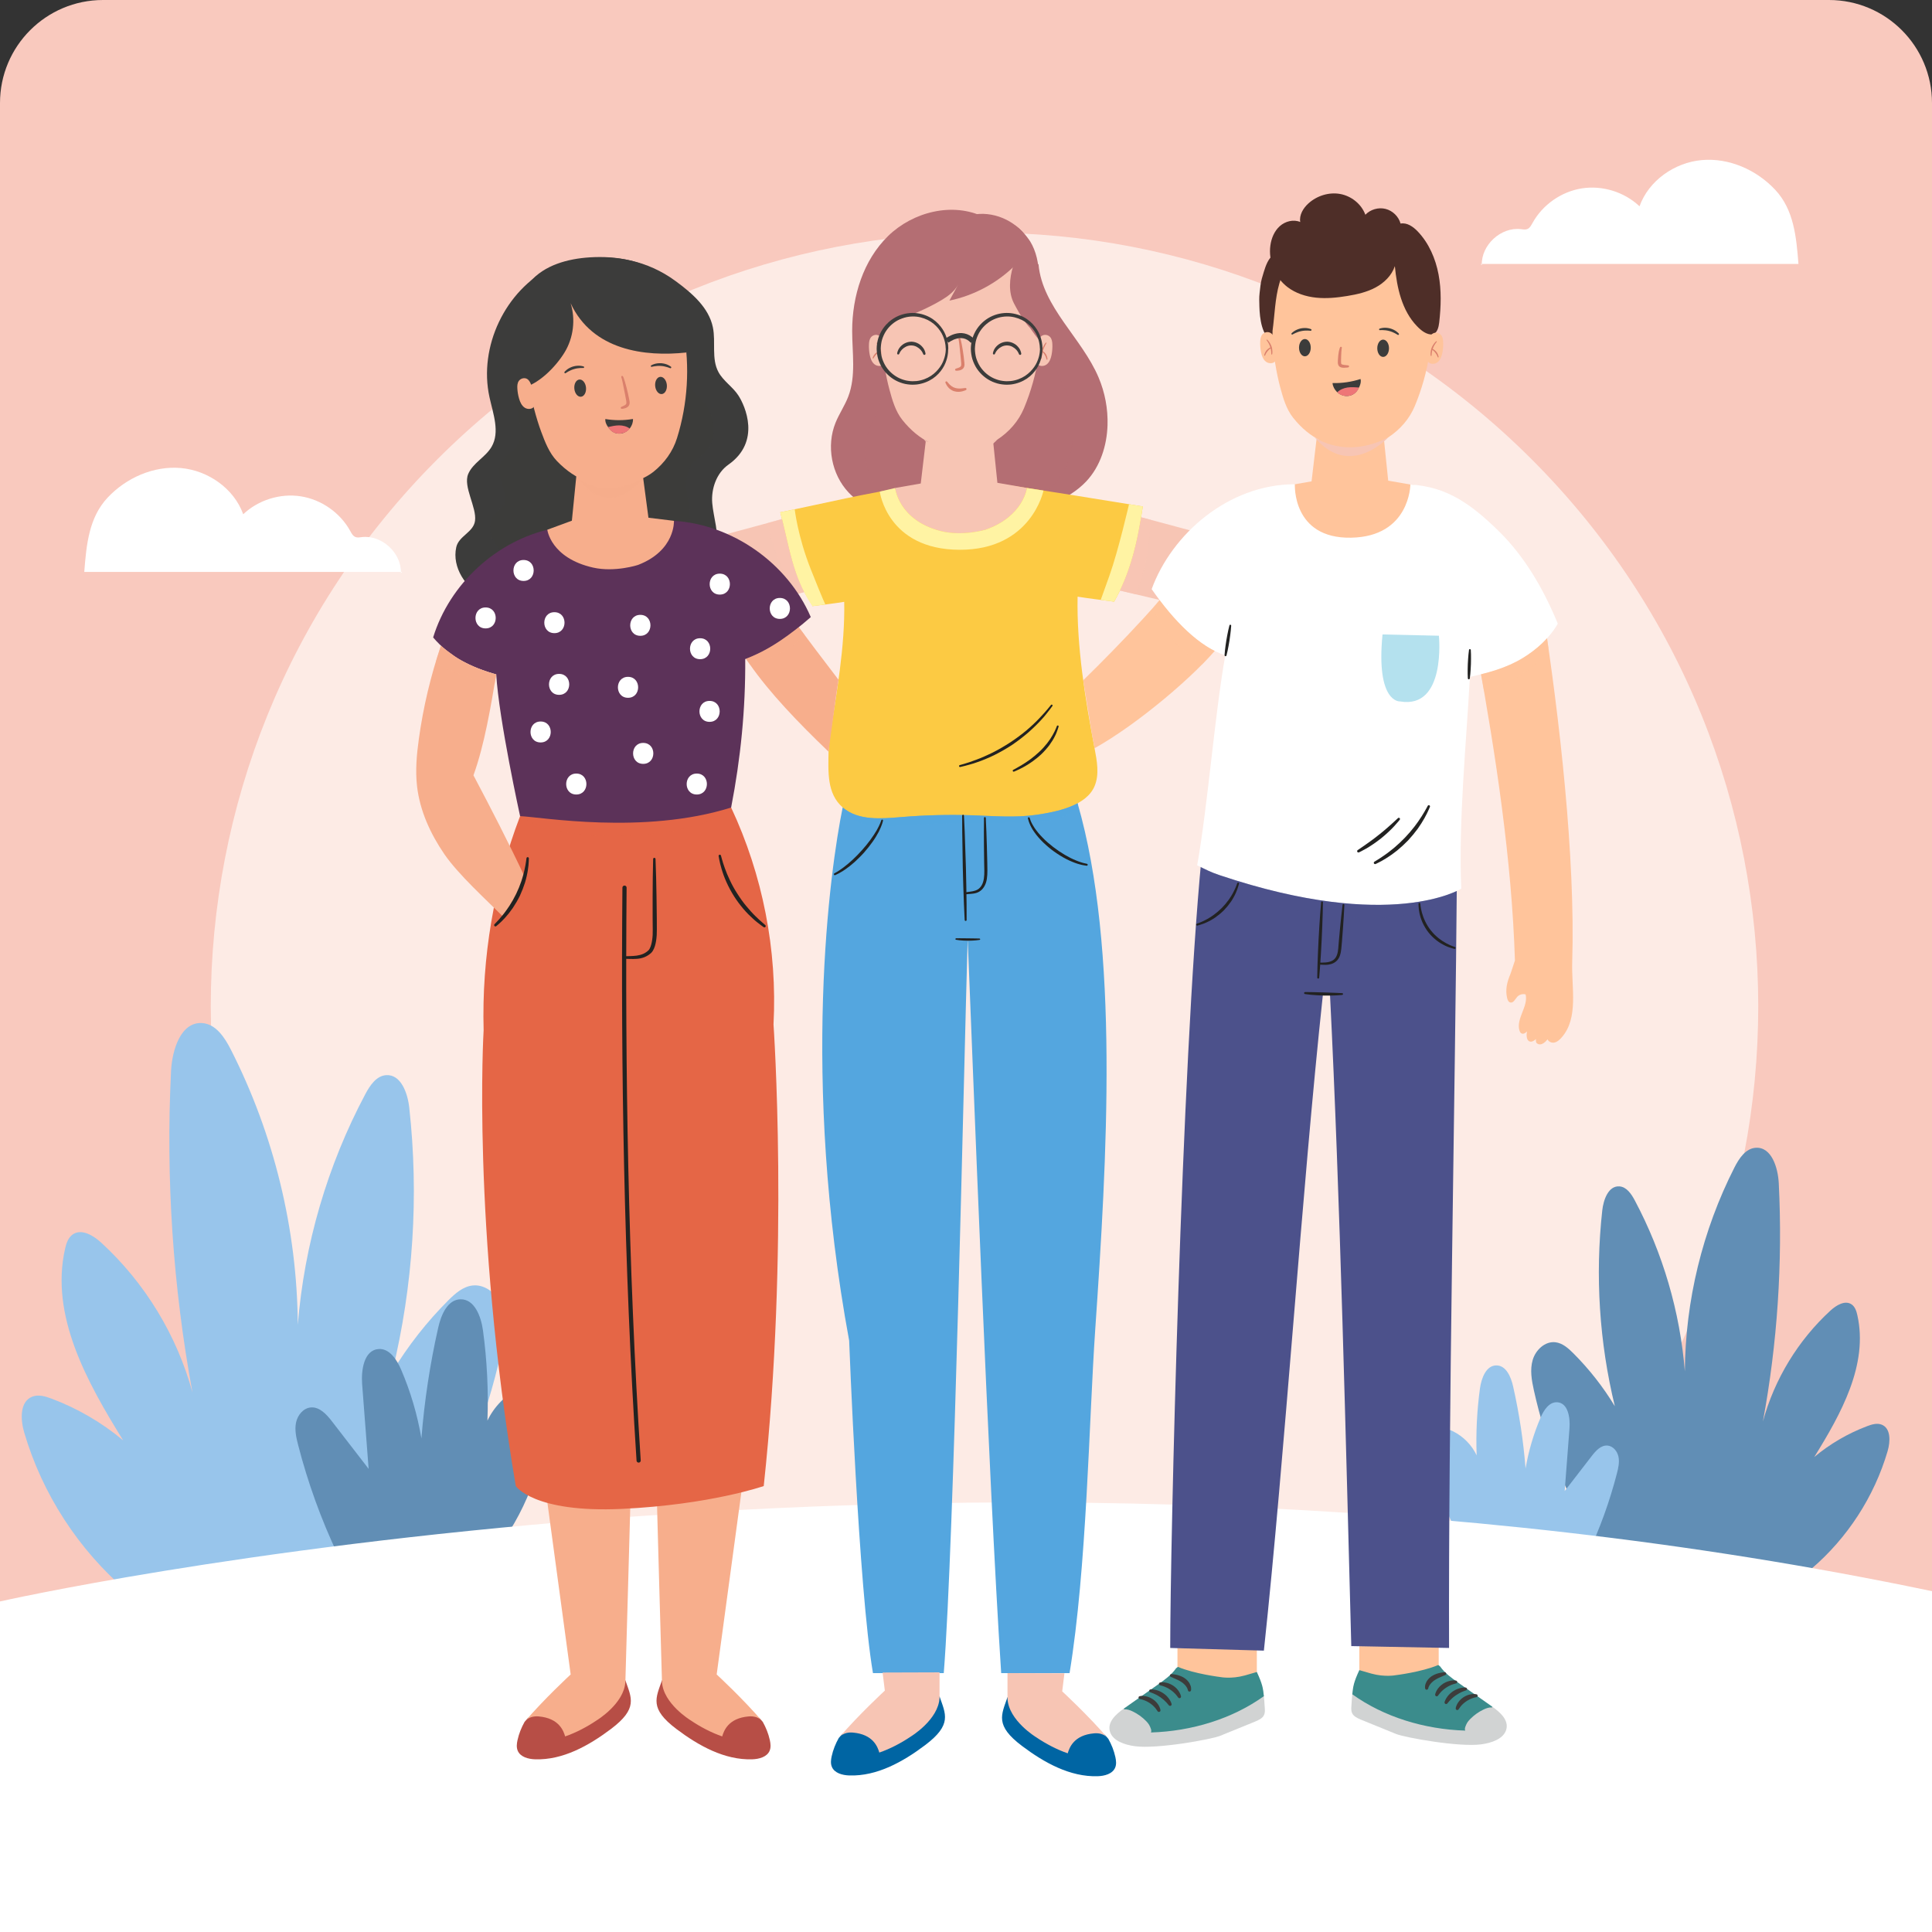 <svg width="375" height="375" viewBox="0 0 375 375" fill="none" xmlns="http://www.w3.org/2000/svg">
<rect x="0" y="0" width="375" height="375" fill="#333333" stroke="none"/>
<g clip-path="url(#clip0_3957_5874)">
<path d="M375 0H0V375H375V0Z" fill="#F9C9BE"/>
<path d="M297.287 301.53C355.936 242.881 355.936 147.791 297.287 89.142C238.637 30.492 143.548 30.492 84.898 89.142C26.248 147.791 26.248 242.881 84.898 301.53C143.548 360.18 238.637 360.18 297.287 301.53Z" fill="#FDEBE5"/>
<path d="M309.098 298.691C303.839 289.778 299.992 280.034 297.742 269.933C297.303 267.963 296.927 265.886 297.5 263.95C298.073 262.014 299.894 260.298 301.9 260.53C303.274 260.689 304.39 261.677 305.369 262.655C308.46 265.743 311.177 269.207 313.439 272.945C310.426 260.548 309.596 247.623 310.998 234.942C311.231 232.84 312.193 230.15 314.304 230.274C315.718 230.357 316.646 231.745 317.311 232.995C322.763 243.242 326.092 254.612 327.029 266.182C327.122 252.485 330.444 238.822 336.652 226.613C337.544 224.857 338.819 222.913 340.784 222.783C343.853 222.581 345.108 226.626 345.26 229.698C346.027 245.156 344.99 260.704 342.179 275.924C344.412 267.703 349.015 260.141 355.292 254.381C356.435 253.331 358.147 252.301 359.414 253.196C360.066 253.657 360.332 254.485 360.507 255.263C362.675 264.878 357.342 274.43 352.148 282.806C355.208 280.25 358.7 278.213 362.432 276.809C363.335 276.468 364.35 276.166 365.246 276.528C367.041 277.254 366.925 279.821 366.38 281.679C363.785 290.512 358.568 298.556 351.562 304.527H310.835L309.098 298.691Z" fill="#618EB5"/>
<path d="M285.836 301.746C281.261 296.047 278.493 288.919 278.024 281.626C277.917 279.961 278.255 277.83 279.872 277.416C280.61 277.228 281.385 277.493 282.066 277.833C284.041 278.819 285.67 280.482 286.616 282.476C286.458 278.146 286.673 273.802 287.257 269.508C287.53 267.501 288.464 264.987 290.489 265.025C292.357 265.06 293.282 267.271 293.693 269.092C294.88 274.339 295.688 279.672 296.112 285.035C296.689 281.638 297.671 278.311 299.029 275.146C299.65 273.698 300.723 272.055 302.293 272.179C304.361 272.344 304.796 275.162 304.637 277.231C304.326 281.292 304.015 285.353 303.704 289.414C305.459 287.142 307.214 284.869 308.97 282.596C309.746 281.591 310.744 280.481 312.011 280.582C313.099 280.669 313.928 281.692 314.147 282.763C314.367 283.832 314.113 284.937 313.841 285.994C312.448 291.406 310.54 296.683 308.151 301.735L285.836 301.746Z" fill="#98C5EB"/>
<path d="M82.001 301.012C89.096 288.984 94.289 275.836 97.325 262.205C97.917 259.545 98.423 256.742 97.65 254.129C96.877 251.517 94.42 249.201 91.714 249.514C89.86 249.728 88.353 251.062 87.033 252.38C82.861 256.547 79.195 261.222 76.142 266.267C80.208 249.537 81.328 232.096 79.436 214.984C79.122 212.147 77.824 208.517 74.975 208.685C73.067 208.797 71.814 210.669 70.916 212.357C63.56 226.185 59.066 241.529 57.802 257.141C57.677 238.658 53.194 220.219 44.817 203.744C43.613 201.375 41.893 198.751 39.242 198.576C35.1 198.304 33.406 203.762 33.2 207.908C32.166 228.768 33.564 249.748 37.358 270.287C34.345 259.193 28.133 248.988 19.664 241.215C18.12 239.799 15.81 238.409 14.099 239.618C13.22 240.239 12.862 241.357 12.626 242.407C9.699 255.38 16.897 268.271 23.905 279.575C19.776 276.125 15.063 273.377 10.028 271.482C8.809 271.023 7.439 270.615 6.231 271.103C3.809 272.084 3.965 275.547 4.701 278.054C8.201 289.973 15.242 300.829 24.697 308.887H79.656L82.001 301.012Z" fill="#98C5EB"/>
<path d="M95.663 301.746C101.837 294.055 105.572 284.437 106.205 274.595C106.349 272.347 105.893 269.472 103.712 268.913C102.717 268.659 101.67 269.017 100.751 269.476C98.087 270.808 95.888 273.051 94.612 275.742C94.824 269.898 94.534 264.036 93.746 258.242C93.378 255.534 92.117 252.141 89.384 252.193C86.864 252.24 85.616 255.223 85.061 257.681C83.459 264.762 82.368 271.958 81.796 279.195C81.018 274.612 79.694 270.121 77.861 265.849C77.023 263.896 75.575 261.679 73.456 261.847C70.666 262.069 70.078 265.872 70.291 268.663C70.712 274.143 71.132 279.623 71.552 285.103C69.182 282.037 66.813 278.97 64.445 275.902C63.397 274.546 62.05 273.049 60.342 273.184C58.873 273.301 57.755 274.683 57.459 276.126C57.163 277.57 57.505 279.06 57.872 280.487C59.752 287.789 62.327 294.912 65.55 301.728L95.663 301.746Z" fill="#618EB5"/>
<path d="M0 310.842C0 310.842 184.606 268.945 375 308.847V375H0V310.842Z" fill="white"/>
<path d="M186.124 175.252C186.124 175.252 185.842 175.297 185.412 175.342C184.984 175.385 184.41 175.409 183.835 175.411C183.262 175.404 182.688 175.375 182.26 175.325C181.831 175.277 181.549 175.226 181.549 175.226C181.47 175.213 181.416 175.138 181.429 175.06C181.44 174.99 181.502 174.94 181.571 174.938C181.571 174.938 181.855 174.937 182.282 174.934C182.707 174.938 183.274 174.943 183.84 174.949C184.406 174.956 184.973 174.964 185.398 174.97C185.824 174.981 186.109 174.988 186.109 174.988C186.183 174.99 186.241 175.051 186.239 175.124C186.237 175.189 186.186 175.243 186.124 175.252Z" fill="#222221"/>
<path d="M78.035 111.006H16.357C16.769 105.722 17.254 100.471 20.877 96.604C24.5 92.736 29.838 90.376 35.117 90.846C40.396 91.316 45.423 94.826 47.207 99.817C50.141 97.038 54.392 95.715 58.385 96.338C62.378 96.96 66.025 99.513 67.974 103.053C68.233 103.523 68.506 104.049 69.007 104.241C69.388 104.387 69.811 104.303 70.215 104.254C74.104 103.781 77.972 107.346 77.818 111.261" fill="white"/>
<path d="M287.401 51.232H349.079C348.667 45.948 348.182 40.697 344.559 36.83C340.936 32.961 335.598 30.602 330.319 31.072C325.04 31.541 320.013 35.051 318.229 40.042C315.294 37.264 311.044 35.941 307.051 36.563C303.058 37.186 299.411 39.739 297.462 43.279C297.203 43.749 296.93 44.275 296.429 44.467C296.048 44.613 295.625 44.529 295.22 44.48C291.332 44.007 287.463 47.572 287.618 51.487" fill="white"/>
<path d="M209.161 155.917C217.304 184.116 214.852 225.029 212.581 258.101C211.372 275.686 210.955 304.378 207.601 324.748H194.329C191.803 285.91 188.818 206.503 187.826 182.194C187.08 207.399 185.182 299.611 183.184 324.748H169.44C166.642 308.332 164.82 260.213 164.82 260.213C155.413 209.15 161.111 168.747 163.563 156.715" fill="#54A6DF"/>
<path d="M246.916 107.186C245.088 106.709 243.261 106.232 241.432 105.757C236.154 104.384 227.293 101.908 221.06 100.291L216.619 114.452C217.68 114.695 244.752 121.079 245.613 121.304L246.916 107.186Z" fill="#F7C5B4"/>
<path d="M127.51 107.259C129.338 106.782 131.165 106.305 132.994 105.829C138.272 104.457 147.133 101.98 153.366 100.363L157.807 114.525C156.746 114.767 129.674 121.152 128.813 121.376L127.51 107.259Z" fill="#F7C5B4"/>
<path d="M201.577 51.331C202.351 59.663 209.982 65.577 213.242 73.283C214.471 76.186 215.065 79.357 214.971 82.508C214.852 86.48 213.57 90.52 210.854 93.421C209.067 95.331 206.755 96.668 204.382 97.77C195.263 102.007 184.71 103.081 174.924 100.768C171.158 99.877 167.37 98.413 164.716 95.597C161.386 92.063 160.354 86.542 162.181 82.043C162.889 80.301 163.975 78.729 164.647 76.972C166.178 72.968 165.409 68.512 165.406 64.225C165.403 57.483 167.557 50.519 172.382 45.81C177.208 41.102 184.948 39.16 190.996 42.142" fill="#B46E73"/>
<path opacity="0.55" d="M198.238 57.379C198.819 64.49 204.556 69.536 207.007 76.112C207.93 78.59 208.377 81.296 208.306 83.985C208.217 87.375 207.252 90.822 205.212 93.299C203.868 94.928 202.13 96.069 200.347 97.01C193.492 100.625 185.559 101.542 178.203 99.568C175.371 98.808 172.524 97.558 170.529 95.155C168.027 92.138 167.25 87.427 168.624 83.588C169.155 82.1 169.972 80.759 170.477 79.26C171.628 75.843 171.049 72.04 171.047 68.381C171.044 62.627 172.663 56.684 176.291 52.665C176.291 52.665 181.797 47.962 188.832 48.75C195.867 49.538 197.937 56.333 197.937 56.333" fill="#B46E73"/>
<path d="M196.61 94.299C204.46 95.492 212.563 96.793 221.815 98.303C220.803 105.384 219.316 111.415 216.236 116.816L216.24 116.778C213.823 116.455 211.126 116.134 209.161 115.811C208.967 125.544 210.65 135.664 212.452 145.229C212.914 147.68 213.424 150.301 212.452 152.597C210.841 156.398 205.248 157.562 201.163 158.155C197.077 158.749 192.924 158.392 188.798 158.25C184.174 158.092 179.54 158.206 174.93 158.595C170.991 158.926 166.548 159.307 163.564 156.714C160.501 154.053 160.753 149.904 160.822 145.848L161.034 143.226C162.355 134.559 164.036 125.538 163.862 116.815C162.145 117.097 159.853 117.373 157.681 117.652L157.662 117.496C153.75 111.649 153.25 106.234 151.45 99.434C160.456 97.599 167.653 95.788 177.457 94.298L196.61 94.299Z" fill="#FCCA43"/>
<path d="M160.208 117.331C159.375 117.438 158.518 117.545 157.68 117.652C153.768 111.805 153.249 106.234 151.449 99.434C152.402 99.24 153.334 99.046 154.252 98.853C154.252 98.853 154.839 104.125 157.372 110.494C159.906 116.863 160.208 117.331 160.208 117.331Z" fill="#FFF3A3"/>
<path opacity="0.69" d="M156.078 114.926C153.763 110.403 153.07 105.904 151.777 100.714L148.976 101.524C148.976 101.524 150 107.803 154.36 115.422L156.078 114.926Z" fill="#F7C5B4"/>
<path d="M213.653 116.441C214.521 116.554 215.398 116.666 216.24 116.778L216.236 116.816C219.316 111.415 220.802 105.384 221.815 98.303C220.913 98.156 220.023 98.011 219.143 97.868C219.143 97.868 217.066 106.9 215.36 111.67L213.653 116.441Z" fill="#FFF3A3"/>
<path opacity="0.69" d="M217.381 114.63C219.448 110.324 220.634 105.728 221.493 100.411L223.359 100.894C223.359 100.894 223.094 110.035 220.375 115.334L217.381 114.63Z" fill="#F7C5B4"/>
<path opacity="0.64" d="M163.847 156.949C166.825 159.284 171.113 158.917 174.929 158.596C179.54 158.208 184.174 158.092 188.797 158.251C192.923 158.392 197.077 158.749 201.162 158.156C203.715 157.785 206.857 157.192 209.248 155.87C209.248 155.87 209.055 159.84 197.246 159.696C185.437 159.552 174.986 160.179 174.986 160.179C174.986 160.179 166.057 161.815 163.847 156.949Z" fill="#54A6DF"/>
<path d="M179.677 85.719L178.719 93.846L173.753 94.715C173.753 94.715 174.366 100.948 182.556 103.065C186.764 104.152 191.281 102.817 191.281 102.817C198.663 100.238 199.325 94.715 199.325 94.715L193.592 93.712L192.771 85.719H179.677Z" fill="#F7C5B4"/>
<path d="M173.753 94.715C173.753 94.715 174.366 100.948 182.556 103.065C186.764 104.152 191.281 102.817 191.281 102.817C198.663 100.238 199.325 94.715 199.325 94.715L202.541 95.213C202.541 95.213 200.226 106.773 186.218 106.712C172.21 106.651 170.762 95.427 170.762 95.427L173.753 94.715Z" fill="#FFF3A3"/>
<path d="M171.258 54.137C170.062 60.611 171.235 70.4 172.623 75.549C173.188 77.641 173.794 79.805 175.142 81.502C181.8 89.889 190.675 87.239 193.592 85.321C195.882 83.816 197.704 81.75 198.76 79.222C201.453 72.771 202.558 65.663 201.95 58.7C201.95 58.7 203.706 44.03 185.118 44.03C185.118 44.03 173.254 43.327 171.258 54.137Z" fill="#F7C5B4"/>
<path d="M171.312 66.115C171.159 65.649 170.889 65.191 170.419 65.047C169.95 64.904 169.402 65.063 169.083 65.437C168.762 65.81 168.685 66.332 168.664 66.824C168.634 67.51 168.685 68.201 168.817 68.875C168.951 69.564 169.196 70.279 169.746 70.716C170.296 71.153 171.221 71.171 171.62 70.592C171.62 70.592 172.026 68.299 171.312 66.115Z" fill="#F7C5B4"/>
<path d="M170.294 66.54C170.294 66.54 170.422 66.676 170.577 66.927C170.726 67.175 170.883 67.533 170.977 67.911C171.056 68.292 171.064 68.683 171.036 68.972C171.004 69.262 170.944 69.445 170.944 69.445C170.93 69.491 170.883 69.517 170.837 69.505C170.797 69.493 170.772 69.451 170.776 69.411C170.776 69.411 170.799 69.229 170.806 68.957C170.822 68.685 170.793 68.321 170.71 67.97C170.641 67.615 170.512 67.273 170.385 67.033C170.268 66.792 170.165 66.631 170.165 66.631C170.142 66.594 170.152 66.546 170.189 66.522C170.221 66.502 170.263 66.507 170.289 66.534L170.294 66.54Z" fill="#DA806C"/>
<path d="M170.883 68.227C170.883 68.227 170.767 68.284 170.619 68.378C170.463 68.467 170.271 68.612 170.108 68.784C169.936 68.946 169.786 69.133 169.696 69.288C169.599 69.439 169.541 69.546 169.541 69.546C169.519 69.588 169.465 69.604 169.423 69.581C169.389 69.562 169.373 69.52 169.381 69.483C169.381 69.483 169.408 69.354 169.495 69.175C169.584 68.999 169.731 68.777 169.917 68.588C170.113 68.409 170.338 68.267 170.517 68.184C170.702 68.102 170.825 68.08 170.825 68.08L170.833 68.078C170.876 68.07 170.917 68.099 170.925 68.141C170.932 68.177 170.914 68.212 170.883 68.227Z" fill="#DA806C"/>
<path d="M186.389 65.713C186.389 65.713 186.433 65.8 186.492 66.013C186.546 66.209 186.605 66.471 186.67 66.792C186.798 67.433 186.934 68.287 187.047 69.146C187.099 69.578 187.151 70.004 187.187 70.418C187.2 70.623 187.23 70.85 187.164 71.096C187.13 71.222 187.085 71.332 186.993 71.455C186.972 71.482 186.936 71.526 186.879 71.581C186.832 71.624 186.791 71.658 186.746 71.688C186.567 71.81 186.395 71.852 186.252 71.891C186.108 71.927 185.986 71.94 185.886 71.945C185.686 71.961 185.577 71.953 185.577 71.953L185.568 71.952C185.457 71.945 185.373 71.849 185.381 71.737C185.387 71.653 185.445 71.584 185.52 71.56C185.52 71.56 185.621 71.528 185.796 71.471C185.961 71.41 186.219 71.34 186.393 71.195C186.414 71.18 186.435 71.159 186.45 71.144C186.454 71.141 186.474 71.12 186.504 71.076C186.515 71.058 186.543 71 186.552 70.945C186.574 70.829 186.585 70.659 186.567 70.463C186.54 70.07 186.498 69.64 186.454 69.214C186.365 68.359 186.276 67.506 186.208 66.865C186.174 66.547 186.135 66.28 186.106 66.107C186.087 65.951 186.048 65.837 186.048 65.837C186.015 65.742 186.066 65.639 186.161 65.607C186.247 65.578 186.341 65.618 186.381 65.696L186.389 65.713Z" fill="#DA806C"/>
<path d="M183.841 74.087C183.841 74.087 183.885 74.141 183.961 74.234C184.033 74.337 184.147 74.446 184.269 74.582C184.535 74.849 184.916 75.163 185.371 75.287C185.817 75.439 186.322 75.424 186.706 75.389C187.09 75.352 187.357 75.311 187.357 75.311C187.474 75.293 187.582 75.372 187.6 75.488C187.615 75.581 187.567 75.669 187.488 75.71L187.48 75.714C187.48 75.714 187.226 75.844 186.803 75.953C186.386 76.064 185.767 76.121 185.165 75.929C184.869 75.832 184.594 75.671 184.37 75.492C184.141 75.315 183.982 75.1 183.848 74.925C183.721 74.737 183.633 74.569 183.587 74.464C183.539 74.353 183.511 74.29 183.511 74.29C183.469 74.191 183.514 74.076 183.612 74.033C183.694 73.997 183.787 74.023 183.841 74.087Z" fill="#DA806C"/>
<path d="M189.364 41.588C187.542 41.826 181.48 38.116 171.634 47.367C170.235 48.681 164.121 58.016 169.863 63.964C170.056 64.163 169.964 64.518 170.112 64.754C170.26 64.988 170.528 65.17 170.803 65.131C171.127 65.084 171.334 64.772 171.487 64.484C171.78 63.938 172.026 63.367 172.237 62.784C172.24 62.783 172.243 62.783 172.245 62.782C176.014 61.548 179.729 60.061 182.779 58.232C184.031 57.482 185.252 56.572 185.949 55.29C185.394 56.31 184.839 57.33 184.284 58.349C189.028 57.36 193.475 54.985 196.935 51.591C198.304 50.248 199.378 48.682 199.788 46.807C197.72 43.204 193.435 41.058 189.364 41.588Z" fill="#B46E73"/>
<path d="M179.287 85.27C179.287 85.27 185.154 89.662 193.593 85.32C193.593 85.32 186.146 93.505 179.287 85.27Z" fill="#F7C5B4"/>
<path d="M184.041 67.721C184.041 67.721 184.035 67.884 184.024 68.189C184.026 68.338 184.002 68.534 183.967 68.766C183.944 69.001 183.888 69.259 183.813 69.544C183.661 70.113 183.419 70.802 182.967 71.498C182.523 72.193 181.893 72.912 181.043 73.484C180.195 74.053 179.139 74.48 177.972 74.626C177.675 74.653 177.395 74.674 177.07 74.672C176.781 74.656 176.502 74.661 176.181 74.603C175.547 74.528 174.952 74.338 174.356 74.091C173.176 73.578 172.11 72.705 171.351 71.583C170.974 71.02 170.685 70.396 170.472 69.744C170.272 69.086 170.178 68.399 170.16 67.711C170.166 67.049 170.268 66.329 170.467 65.676C170.68 65.023 170.97 64.4 171.346 63.836C172.107 62.713 173.173 61.839 174.354 61.325C175.527 60.81 176.824 60.655 177.957 60.789C179.155 60.938 180.192 61.359 181.044 61.935C181.889 62.514 182.522 63.228 182.97 63.922C183.426 64.615 183.671 65.305 183.826 65.873C183.902 66.16 183.96 66.418 183.983 66.647C184.018 66.874 184.044 67.068 184.043 67.227C184.056 67.543 184.062 67.712 184.062 67.712L184.041 67.721ZM183.566 67.71C183.566 67.71 183.556 67.554 183.538 67.261C183.536 67.114 183.508 66.935 183.471 66.725C183.445 66.514 183.387 66.277 183.311 66.014C183.156 65.493 182.918 64.865 182.486 64.238C182.062 63.611 181.47 62.972 180.69 62.462C179.917 61.96 178.938 61.58 177.912 61.463C176.828 61.349 175.704 61.507 174.645 61.979C173.591 62.452 172.645 63.245 171.978 64.255C171.648 64.762 171.396 65.32 171.213 65.901C171.04 66.492 170.975 67.072 170.95 67.71C170.962 68.322 171.036 68.934 171.208 69.52C171.392 70.102 171.642 70.661 171.973 71.168C172.641 72.178 173.588 72.973 174.642 73.445C175.167 73.671 175.726 73.854 176.26 73.921C176.516 73.977 176.821 73.978 177.104 73.996C177.351 73.999 177.639 73.984 177.897 73.963C178.954 73.843 179.914 73.468 180.691 72.959C181.465 72.442 182.062 71.809 182.489 71.184C182.925 70.559 183.165 69.931 183.323 69.409C183.4 69.145 183.459 68.909 183.486 68.702C183.523 68.498 183.552 68.321 183.556 68.165C183.576 67.86 183.587 67.698 183.587 67.698L183.566 67.71Z" fill="#3C3C3B"/>
<path d="M183.795 66.127C183.795 66.127 186.636 63.835 188.815 66.222" stroke="#3C3C3B" stroke-width="0.977" stroke-miterlimit="10"/>
<path d="M201.624 53.447C201.644 51.188 201.135 48.767 199.944 46.832C199.944 46.832 197.431 42.987 195.464 43.359C193.496 43.731 196.635 51.696 196.635 51.696C195.932 54.026 195.692 56.725 196.811 58.886C198.065 61.308 199.119 62.809 199.989 63.721L199.986 63.72C199.986 63.72 201.495 65.981 201.919 66.115C201.919 66.115 203.125 66.749 203.845 65.436C203.844 65.436 202.113 56.899 201.624 53.447Z" fill="#B46E73"/>
<path d="M187.105 158.311C187.105 158.311 187.174 159.576 187.251 161.474C187.315 163.373 187.399 165.905 187.484 168.436C187.545 170.968 187.596 173.5 187.611 175.4C187.617 177.299 187.621 178.566 187.621 178.566C187.622 178.671 187.537 178.756 187.432 178.757C187.33 178.757 187.247 178.676 187.242 178.576C187.242 178.576 187.183 177.311 187.096 175.412C187.017 173.514 186.943 170.983 186.879 168.451C186.838 165.918 186.798 163.386 186.768 161.486C186.75 159.587 186.757 158.32 186.757 158.32C186.758 158.224 186.836 158.147 186.932 158.147C187.025 158.147 187.1 158.22 187.105 158.311Z" fill="#222221"/>
<path d="M191.338 158.765C191.338 158.765 191.386 159.842 191.459 161.457C191.523 163.073 191.579 165.227 191.629 167.381C191.635 168.454 191.713 169.538 191.548 170.593C191.466 171.115 191.31 171.626 191.048 172.06C190.921 172.283 190.773 172.469 190.598 172.653C190.461 172.8 190.234 172.974 190.052 173.079C189.66 173.306 189.261 173.395 188.924 173.444C188.585 173.494 188.297 173.51 188.061 173.528C187.591 173.56 187.332 173.592 187.332 173.592C187.228 173.605 187.133 173.531 187.121 173.427C187.108 173.327 187.179 173.234 187.277 173.216C187.277 173.216 187.551 173.168 188.02 173.11C188.479 173.04 189.17 173.003 189.79 172.637C189.95 172.529 190.064 172.45 190.223 172.275C190.341 172.139 190.474 171.969 190.569 171.785C190.775 171.417 190.9 170.975 190.973 170.501C191.119 169.551 191.033 168.47 191.024 167.391C190.993 165.236 190.968 163.082 190.972 161.465C190.984 159.848 190.991 158.77 190.991 158.77C190.992 158.674 191.07 158.597 191.166 158.597C191.258 158.6 191.334 158.674 191.338 158.765Z" fill="#222221"/>
<path d="M199.853 158.75C199.853 158.75 199.931 158.972 200.068 159.359C200.136 159.554 200.262 159.752 200.38 159.998C200.496 160.242 200.695 160.499 200.866 160.792C201.262 161.354 201.767 161.983 202.381 162.594C202.975 163.222 203.683 163.822 204.412 164.39C205.144 164.955 205.912 165.475 206.66 165.913C207.035 166.129 207.405 166.326 207.755 166.512C208.115 166.675 208.445 166.86 208.77 166.976C209.092 167.1 209.382 167.232 209.65 167.309C209.917 167.39 210.145 167.486 210.342 167.52C210.733 167.609 210.956 167.661 210.956 167.661L210.976 167.666C211.078 167.689 211.141 167.79 211.118 167.892C211.096 167.99 211.001 168.053 210.904 168.037C210.904 168.037 210.666 167.998 210.25 167.93C210.039 167.906 209.798 167.824 209.513 167.756C209.225 167.693 208.919 167.576 208.581 167.455C208.237 167.345 207.893 167.167 207.513 167.01C207.144 166.832 206.755 166.641 206.368 166.418C205.594 165.974 204.795 165.452 204.04 164.87C203.296 164.275 202.576 163.647 201.969 162.988C201.65 162.673 201.388 162.325 201.126 162.009C200.875 161.683 200.656 161.359 200.457 161.06C200.281 160.742 200.1 160.47 199.986 160.19C199.873 159.913 199.751 159.673 199.696 159.476C199.585 159.081 199.521 158.855 199.521 158.855C199.495 158.762 199.549 158.666 199.641 158.64C199.73 158.615 199.822 158.665 199.853 158.75Z" fill="#222221"/>
<path d="M171.391 159.318C171.391 159.318 171.329 159.531 171.222 159.904C171.094 160.278 170.886 160.82 170.581 161.419C170.257 162.011 169.87 162.699 169.376 163.381C168.895 164.072 168.332 164.771 167.742 165.445C167.148 166.117 166.504 166.742 165.886 167.312C165.259 167.873 164.637 168.356 164.081 168.74C163.804 168.932 163.548 169.106 163.305 169.238C163.065 169.373 162.865 169.502 162.682 169.583C162.327 169.756 162.124 169.855 162.124 169.855C162.03 169.901 161.917 169.862 161.871 169.768C161.827 169.678 161.861 169.571 161.946 169.521L161.96 169.513C161.96 169.513 162.148 169.405 162.478 169.215C162.646 169.127 162.834 168.988 163.055 168.842C163.279 168.7 163.516 168.515 163.78 168.323C164.308 167.937 164.883 167.429 165.492 166.88C166.091 166.319 166.71 165.698 167.289 165.041C168.469 163.745 169.492 162.312 170.152 161.184C170.471 160.61 170.708 160.136 170.851 159.783C170.984 159.419 171.06 159.21 171.06 159.21C171.092 159.12 171.192 159.073 171.282 159.105C171.369 159.137 171.415 159.231 171.391 159.318Z" fill="#222221"/>
<path d="M215.119 337.496C215.74 338.605 216.217 339.783 216.493 341.048C216.64 341.72 216.721 342.443 216.46 343.079C215.95 344.315 214.402 344.719 213.065 344.762C207.697 344.934 202.663 342.119 198.372 338.889C193.051 334.884 194.38 332.853 195.555 329.421L214.448 336.72L215.119 337.496Z" fill="#0065A3"/>
<path d="M206.606 324.783C206.461 325.953 206.317 327.123 206.173 328.293C206.173 328.293 211.321 333.038 215.119 337.495C215.119 337.495 214.369 336.267 212.373 336.438C208.414 336.778 207.56 339.248 207.245 340.318C205.172 339.614 202.943 338.437 201.133 337.207C201.133 337.207 195.763 333.966 195.554 329.696C195.554 329.696 195.554 326.35 195.554 324.748" fill="#F7C5B4"/>
<path d="M162.799 337.349C162.179 338.458 161.701 339.637 161.425 340.901C161.278 341.573 161.197 342.296 161.459 342.932C161.968 344.168 163.516 344.572 164.854 344.615C170.222 344.788 175.256 341.972 179.547 338.743C184.868 334.738 183.538 332.707 182.364 329.275L163.471 336.574L162.799 337.349Z" fill="#0065A3"/>
<path d="M182.364 324.602C182.364 326.204 182.364 329.55 182.364 329.55C182.155 333.82 176.785 337.061 176.785 337.061C174.974 338.291 172.746 339.468 170.673 340.172C170.358 339.102 169.504 336.632 165.545 336.292C163.549 336.12 162.799 337.349 162.799 337.349C166.597 332.893 171.745 328.147 171.745 328.147C171.601 326.977 171.457 325.807 171.312 324.637L182.364 324.602Z" fill="#F7C5B4"/>
<path d="M201.307 70.592C201.706 71.17 202.631 71.153 203.181 70.716C203.731 70.279 203.976 69.564 204.11 68.875C204.241 68.201 204.293 67.51 204.263 66.824C204.241 66.332 204.165 65.81 203.845 65.437C203.525 65.064 202.978 64.905 202.508 65.047C202.039 65.191 201.673 65.628 201.616 66.115L201.307 70.592Z" fill="#F7C5B4"/>
<path d="M203.117 66.605C203.117 66.605 203.006 66.775 202.873 67.033C202.729 67.288 202.573 67.65 202.465 68.025C202.342 68.395 202.26 68.779 202.23 69.072C202.192 69.363 202.18 69.56 202.18 69.56C202.177 69.608 202.136 69.644 202.088 69.641C202.046 69.638 202.012 69.603 202.008 69.562C202.008 69.562 201.984 69.359 202 69.051C202.021 68.744 202.083 68.336 202.203 67.942C202.336 67.553 202.519 67.183 202.683 66.923C202.852 66.661 202.989 66.514 202.989 66.514L202.993 66.509C203.023 66.478 203.073 66.475 203.104 66.505C203.133 66.531 203.137 66.574 203.117 66.605Z" fill="#DA806C"/>
<path d="M202.339 68.13C202.339 68.13 202.449 68.171 202.603 68.287C202.749 68.403 202.918 68.588 203.048 68.8C203.168 69.017 203.239 69.254 203.28 69.432C203.315 69.612 203.313 69.734 203.313 69.734C203.312 69.782 203.273 69.821 203.225 69.82C203.187 69.82 203.155 69.794 203.143 69.76C203.143 69.76 203.109 69.652 203.058 69.49C203.01 69.33 202.925 69.122 202.81 68.936C202.712 68.739 202.577 68.564 202.458 68.451C202.348 68.335 202.253 68.262 202.253 68.262C202.219 68.236 202.213 68.186 202.239 68.152C202.261 68.124 202.297 68.114 202.328 68.126L202.339 68.13Z" fill="#DA806C"/>
<path d="M202.32 67.721C202.32 67.721 202.314 67.884 202.303 68.189C202.305 68.338 202.281 68.534 202.246 68.766C202.223 69.001 202.167 69.259 202.092 69.544C201.94 70.113 201.698 70.802 201.245 71.498C200.801 72.193 200.172 72.912 199.321 73.484C198.474 74.053 197.418 74.48 196.251 74.626C195.954 74.653 195.673 74.674 195.348 74.672C195.06 74.656 194.781 74.661 194.459 74.603C193.825 74.529 193.23 74.338 192.634 74.091C191.454 73.578 190.389 72.705 189.629 71.583C189.252 71.02 188.963 70.396 188.75 69.744C188.55 69.077 188.456 68.419 188.438 67.691C188.443 67.068 188.547 66.32 188.745 65.675C188.958 65.023 189.247 64.399 189.624 63.835C190.385 62.712 191.451 61.838 192.632 61.325C193.806 60.809 195.102 60.654 196.236 60.788C197.434 60.938 198.471 61.358 199.323 61.934C200.168 62.513 200.801 63.227 201.249 63.921C201.705 64.615 201.95 65.304 202.105 65.873C202.181 66.159 202.239 66.417 202.262 66.647C202.297 66.874 202.323 67.067 202.322 67.226C202.335 67.543 202.341 67.711 202.341 67.711L202.32 67.721ZM201.846 67.709C201.846 67.709 201.836 67.553 201.818 67.26C201.816 67.113 201.788 66.934 201.75 66.725C201.725 66.513 201.666 66.276 201.591 66.013C201.436 65.492 201.198 64.864 200.766 64.237C200.342 63.611 199.749 62.971 198.969 62.462C198.196 61.959 197.217 61.579 196.191 61.462C195.107 61.349 193.983 61.506 192.924 61.978C191.87 62.451 190.924 63.245 190.257 64.254C189.927 64.761 189.676 65.32 189.492 65.9C189.318 66.5 189.255 67.051 189.228 67.73C189.241 68.302 189.315 68.942 189.487 69.52C189.671 70.102 189.921 70.661 190.252 71.168C190.92 72.178 191.867 72.973 192.921 73.445C193.446 73.671 194.005 73.854 194.539 73.921C194.795 73.977 195.1 73.978 195.383 73.996C195.63 73.999 195.918 73.984 196.176 73.963C197.233 73.843 198.193 73.468 198.97 72.959C199.744 72.442 200.341 71.809 200.768 71.184C201.204 70.559 201.444 69.931 201.602 69.409C201.679 69.145 201.739 68.909 201.765 68.702C201.802 68.498 201.832 68.321 201.835 68.165C201.855 67.86 201.866 67.698 201.866 67.698L201.846 67.709Z" fill="#3C3C3B"/>
<path d="M205.472 141.042C205.472 141.042 205.413 141.228 205.309 141.554C205.262 141.716 205.187 141.914 205.093 142.141C205.006 142.371 204.899 142.626 204.758 142.889C204.497 143.427 204.13 144.023 203.69 144.628C203.46 144.922 203.225 145.229 202.959 145.517C202.706 145.817 202.418 146.092 202.139 146.375C200.981 147.469 199.658 148.361 198.611 148.917C198.095 149.208 197.642 149.408 197.329 149.549C197.013 149.688 196.833 149.767 196.833 149.767C196.737 149.809 196.625 149.765 196.583 149.669C196.543 149.576 196.584 149.468 196.674 149.423C196.674 149.423 197.368 149.075 198.355 148.472C198.605 148.325 198.867 148.155 199.142 147.971C199.421 147.793 199.696 147.578 199.994 147.377C200.573 146.948 201.166 146.46 201.722 145.934C202.843 144.89 203.775 143.663 204.327 142.658C204.614 142.157 204.812 141.742 204.944 141.42C205.073 141.104 205.146 140.923 205.146 140.923C205.182 140.834 205.283 140.791 205.373 140.828C205.457 140.862 205.499 140.957 205.472 141.042Z" fill="#222221"/>
<path d="M204.271 137.039C204.271 137.039 204.068 137.312 203.712 137.789C203.54 138.03 203.312 138.313 203.044 138.636C202.782 138.963 202.481 139.328 202.126 139.699C201.785 140.084 201.392 140.478 200.972 140.891C200.56 141.312 200.089 141.718 199.615 142.151C198.642 142.992 197.554 143.829 196.42 144.603C195.269 145.352 194.073 146.027 192.92 146.599C192.337 146.87 191.778 147.143 191.228 147.354C190.682 147.576 190.163 147.78 189.675 147.942C189.193 148.121 188.742 148.257 188.339 148.368C187.94 148.487 187.589 148.586 187.297 148.651C186.715 148.792 186.383 148.873 186.383 148.873C186.281 148.898 186.179 148.835 186.154 148.733C186.13 148.634 186.188 148.535 186.285 148.507L186.294 148.505C186.294 148.505 186.619 148.411 187.187 148.247C187.754 148.083 188.556 147.818 189.501 147.459C189.977 147.29 190.482 147.076 191.013 146.845C191.548 146.623 192.092 146.342 192.664 146.077C193.223 145.783 193.808 145.493 194.376 145.151C194.957 144.831 195.515 144.453 196.088 144.1C197.213 143.358 198.296 142.554 199.265 141.743C199.738 141.324 200.209 140.933 200.621 140.525C201.04 140.126 201.433 139.743 201.775 139.37C202.477 138.638 203.03 138.015 203.408 137.551C203.784 137.09 203.999 136.827 203.999 136.827C204.06 136.753 204.17 136.742 204.244 136.802C204.314 136.86 204.326 136.965 204.271 137.039Z" fill="#222221"/>
<path d="M101.957 74.725C101.957 74.725 102.11 74.831 102.312 75.043C102.509 75.255 102.735 75.571 102.904 75.92C103.059 76.276 103.146 76.656 103.177 76.943C103.206 77.232 103.183 77.423 103.183 77.423C103.179 77.471 103.138 77.507 103.091 77.503C103.049 77.5 103.016 77.464 103.011 77.423C103.011 77.423 102.997 77.241 102.949 76.974C102.909 76.706 102.807 76.358 102.654 76.033C102.515 75.701 102.32 75.394 102.146 75.186C101.982 74.975 101.849 74.84 101.849 74.84C101.818 74.809 101.819 74.758 101.85 74.728C101.877 74.701 101.919 74.698 101.949 74.719L101.957 74.725Z" fill="#DA806C"/>
<path d="M102.877 76.248C102.877 76.248 102.775 76.328 102.65 76.45C102.516 76.569 102.357 76.75 102.233 76.952C102.097 77.146 101.989 77.359 101.932 77.529C101.868 77.696 101.833 77.813 101.833 77.813C101.819 77.859 101.77 77.885 101.725 77.871C101.687 77.86 101.663 77.822 101.663 77.785C101.663 77.785 101.664 77.653 101.713 77.461C101.764 77.27 101.863 77.023 102.006 76.8C102.162 76.585 102.352 76.401 102.511 76.283C102.675 76.165 102.79 76.118 102.79 76.118L102.798 76.115C102.838 76.099 102.884 76.118 102.901 76.158C102.914 76.189 102.904 76.226 102.877 76.248Z" fill="#DA806C"/>
<path d="M174.139 68.551C174.145 68.547 174.15 68.453 174.214 68.251C174.283 68.043 174.394 67.772 174.612 67.483C174.831 67.201 175.135 66.9 175.533 66.68C175.732 66.572 175.952 66.484 176.183 66.418C176.424 66.358 176.646 66.322 176.928 66.32C177.12 66.321 177.418 66.368 177.638 66.432C177.868 66.504 178.087 66.596 178.284 66.71C178.681 66.934 178.978 67.248 179.191 67.534C179.405 67.826 179.512 68.112 179.572 68.31C179.631 68.51 179.644 68.629 179.644 68.629L179.644 68.632C179.658 68.758 179.567 68.872 179.44 68.885C179.334 68.897 179.236 68.833 179.2 68.737C179.2 68.737 179.166 68.644 179.092 68.492C179.024 68.338 178.89 68.135 178.705 67.916C178.517 67.699 178.249 67.493 177.942 67.322C177.787 67.238 177.617 67.172 177.442 67.122C177.252 67.076 177.123 67.058 176.884 67.047C176.736 67.046 176.528 67.063 176.357 67.102C176.18 67.147 176.008 67.207 175.849 67.285C175.532 67.442 175.259 67.645 175.063 67.857C174.869 68.066 174.726 68.278 174.658 68.419C174.579 68.566 174.537 68.683 174.536 68.677C174.495 68.785 174.375 68.839 174.268 68.797C174.178 68.763 174.125 68.673 174.135 68.582L174.139 68.551Z" fill="#3C3C3B"/>
<path d="M192.723 68.551C192.728 68.547 192.733 68.453 192.797 68.251C192.866 68.043 192.977 67.772 193.195 67.483C193.414 67.201 193.718 66.9 194.116 66.68C194.316 66.572 194.535 66.484 194.767 66.418C195.008 66.358 195.23 66.322 195.512 66.32C195.704 66.321 196.002 66.368 196.222 66.432C196.452 66.504 196.671 66.596 196.868 66.71C197.265 66.934 197.562 67.248 197.775 67.534C197.989 67.826 198.096 68.112 198.156 68.31C198.215 68.51 198.228 68.629 198.228 68.629L198.228 68.632C198.242 68.758 198.151 68.872 198.024 68.885C197.918 68.897 197.82 68.833 197.784 68.737C197.784 68.737 197.75 68.644 197.676 68.492C197.608 68.338 197.474 68.135 197.289 67.916C197.101 67.699 196.833 67.493 196.526 67.322C196.371 67.238 196.201 67.172 196.026 67.122C195.836 67.076 195.707 67.058 195.468 67.047C195.32 67.046 195.112 67.063 194.941 67.102C194.764 67.147 194.592 67.207 194.433 67.285C194.116 67.442 193.843 67.645 193.647 67.857C193.453 68.066 193.31 68.278 193.242 68.419C193.163 68.566 193.121 68.683 193.12 68.677C193.079 68.785 192.959 68.839 192.852 68.797C192.762 68.763 192.709 68.673 192.719 68.582L192.723 68.551Z" fill="#3C3C3B"/>
<path d="M190.141 182.433C190.141 182.433 189.859 182.479 189.429 182.522C189 182.566 188.427 182.59 187.853 182.592C187.279 182.585 186.705 182.555 186.277 182.506C185.849 182.458 185.566 182.407 185.566 182.407C185.487 182.394 185.433 182.319 185.446 182.24C185.457 182.17 185.52 182.12 185.589 182.119C185.589 182.119 185.873 182.117 186.3 182.114C186.724 182.118 187.291 182.124 187.857 182.129C188.424 182.137 188.991 182.144 189.415 182.15C189.842 182.162 190.127 182.168 190.127 182.168C190.2 182.171 190.258 182.231 190.257 182.305C190.254 182.37 190.203 182.423 190.141 182.433Z" fill="#222221"/>
<path d="M101.821 334.214C101.201 335.324 100.723 336.502 100.447 337.766C100.3 338.438 100.219 339.161 100.481 339.797C100.99 341.033 102.538 341.438 103.875 341.48C109.244 341.653 114.278 338.837 118.569 335.608C123.89 331.603 122.561 329.572 121.386 326.14L102.493 333.439L101.821 334.214Z" fill="#B74E46"/>
<path d="M105.627 287.071C105.771 288.241 110.622 323.842 110.767 325.012C110.767 325.012 105.618 329.757 101.82 334.214C101.82 334.214 102.57 332.986 104.566 333.157C108.525 333.497 109.379 335.967 109.694 337.037C111.768 336.333 113.996 335.156 115.806 333.926C115.806 333.926 121.176 330.685 121.385 326.415C121.385 326.415 122.445 289.467 122.445 287.864L105.627 287.071Z" fill="#F7AE8C"/>
<path d="M148.053 334.214C148.673 335.324 149.151 336.502 149.427 337.766C149.574 338.438 149.655 339.161 149.393 339.797C148.884 341.033 147.336 341.438 145.999 341.48C140.63 341.653 135.596 338.837 131.305 335.608C125.984 331.603 127.314 329.572 128.488 326.14L147.382 333.439L148.053 334.214Z" fill="#B74E46"/>
<path d="M144.247 287.071C144.102 288.241 139.251 323.842 139.106 325.012C139.106 325.012 144.255 329.757 148.053 334.214C148.053 334.214 147.303 332.986 145.307 333.157C141.348 333.497 140.495 335.967 140.18 337.037C138.107 336.333 135.878 335.156 134.067 333.926C134.067 333.926 128.697 330.685 128.489 326.415C128.489 326.415 127.428 289.467 127.428 287.864L144.247 287.071Z" fill="#F7AE8C"/>
<path d="M141.912 156.741C148.045 169.822 150.899 184.425 150.139 198.853C150.139 198.853 153.204 242.414 148.24 288.44C148.24 288.44 137.875 292.061 120.722 292.873C103.57 293.685 100.114 288.443 100.114 288.443C91.558 237.699 93.872 199.971 93.872 199.971C93.481 185.833 95.901 171.623 100.948 158.411" fill="#E56646"/>
<path opacity="0.49" d="M141.912 156.741L100.949 158.411C100.949 158.411 106.606 163.02 122.331 162.201C138.056 161.382 141.912 156.741 141.912 156.741Z" fill="#E56646"/>
<path d="M143.3 76.731C142.209 75.066 140.38 73.954 139.44 72.198C138.057 69.613 138.96 66.414 138.372 63.542C137.585 59.699 134.321 56.906 131.162 54.578C119.774 46.185 107.025 51.843 107.025 51.843C98.067 56.357 92.863 67.286 95.007 77.085C95.713 80.312 97.076 83.868 95.416 86.724C94.24 88.748 91.773 89.855 90.873 92.016C89.855 94.459 92.556 98.471 92.202 101.093C91.901 103.328 89.044 104.015 88.558 106.217C87.697 110.114 90.384 114.149 93.956 115.93C97.528 117.711 101.735 117.669 105.686 117.101C106.583 116.972 107.475 116.811 108.363 116.632C108.662 116.716 108.961 116.796 109.259 116.872C111.999 117.572 114.821 118.062 117.647 117.924C123.969 117.614 135.605 119.502 138.973 106.4C139.669 103.691 138.475 100.43 138.245 97.643C138.014 94.856 139.086 91.805 141.374 90.197C147.747 85.719 144.655 78.797 143.3 76.731Z" fill="#3C3C3B"/>
<path opacity="0.4" d="M137.054 78.589C136.22 77.317 134.822 76.467 134.105 75.125C133.048 73.15 133.738 70.706 133.289 68.512C132.686 65.575 130.166 63.476 127.779 61.662C126.323 60.556 124.756 59.422 122.936 59.246L123.341 59.367C123.294 59.38 123.247 59.395 123.2 59.408C120.985 58.874 118.615 59.083 116.66 60.239L109.337 59.572C102.491 63.021 98.516 71.372 100.154 78.859C100.693 81.326 101.735 84.042 100.466 86.225C99.568 87.771 97.683 88.617 96.995 90.269C96.218 92.135 98.281 95.201 98.011 97.204C97.781 98.912 95.597 99.436 95.226 101.119C94.568 104.097 96.622 107.18 99.351 108.541C102.08 109.902 105.295 109.87 108.314 109.436C108.999 109.337 109.681 109.214 110.36 109.077C110.588 109.142 110.816 109.202 111.044 109.261C113.138 109.796 115.294 110.171 117.452 110.065C122.284 109.829 131.174 111.271 133.748 101.259C134.279 99.19 133.367 96.698 133.191 94.568C133.015 92.438 133.834 90.107 135.582 88.879C140.452 85.457 138.089 80.168 137.054 78.589Z" fill="#3C3C3B"/>
<path d="M162.753 131.939C159.758 128.034 156.846 124.164 154.244 120.665L152.424 118.707L143.181 125.624L145.493 128.881C149.372 134.462 154.914 140.247 160.82 145.9C160.82 145.9 161.442 141.15 162.326 134.765L162.753 131.939Z" fill="#F7AE8C"/>
<path d="M130.815 101.094C142.188 101.789 152.877 109.308 157.373 119.777C153.589 123.085 149.361 126.185 144.648 127.929C144.714 137.666 143.767 147.182 141.912 156.741C124.886 162.094 105.027 158.573 100.95 158.411C100.95 158.411 96.831 139.673 96.32 130.906C91.525 129.551 87.296 127.529 84.072 123.728C87.264 113.324 96.359 104.957 106.994 102.642" fill="#5C3259"/>
<path d="M85.586 125.315C83.585 131.223 82.159 137.222 81.302 143.4C80.877 146.461 80.597 149.568 80.951 152.637C81.498 157.379 83.551 161.852 86.248 165.791C88.946 169.73 94.338 174.607 97.713 177.983C97.713 177.983 99.725 175.886 100.671 173.422C101.617 170.958 101.84 170.18 101.84 170.18C98.721 163.553 95.323 156.962 91.898 150.487C94.049 144.552 95.26 137.127 96.319 130.904C96.319 130.904 95.198 130.628 93.442 129.975C92.389 129.584 91.364 129.164 89.741 128.307C88.566 127.685 87.739 127.016 87.122 126.569C85.913 125.694 85.586 125.315 85.586 125.315Z" fill="#F7AE8C"/>
<path opacity="0.55" d="M85.587 125.315C85.587 125.315 85.913 125.694 87.123 126.57C87.741 127.017 88.568 127.688 89.743 128.309C91.366 129.167 92.391 129.585 93.444 129.977C95.2 130.629 96.32 130.905 96.32 130.905L95.993 132.834C95.993 132.834 87.567 131.02 84.604 128.426L85.587 125.315Z" fill="#F7AE8C"/>
<path d="M102.653 166.613C102.653 166.613 102.645 166.844 102.629 167.248C102.607 167.645 102.568 168.251 102.448 168.94C102.398 169.289 102.32 169.662 102.233 170.057C102.152 170.453 102.034 170.863 101.912 171.287C101.647 172.128 101.306 173.007 100.912 173.863C100.495 174.708 100.017 175.521 99.526 176.255C99.025 176.981 98.506 177.623 98.029 178.142C97.562 178.67 97.124 179.064 96.82 179.338C96.509 179.606 96.331 179.758 96.331 179.758C96.226 179.849 96.066 179.837 95.974 179.731C95.889 179.632 95.894 179.485 95.982 179.392L95.992 179.381C95.992 179.381 96.148 179.216 96.424 178.928C96.702 178.644 97.078 178.217 97.509 177.692C97.73 177.434 97.951 177.139 98.181 176.825C98.416 176.515 98.634 176.167 98.878 175.82C99.343 175.11 99.783 174.32 100.182 173.509C100.576 172.695 100.918 171.857 101.189 171.053C101.308 170.646 101.452 170.261 101.546 169.883C101.649 169.507 101.743 169.151 101.808 168.817C101.956 168.149 102.052 167.606 102.103 167.199C102.158 166.799 102.19 166.57 102.19 166.57C102.208 166.443 102.325 166.354 102.452 166.372C102.572 166.391 102.657 166.496 102.653 166.613Z" fill="#222221"/>
<path d="M139.936 166.064C139.936 166.064 140.005 166.313 140.125 166.749C140.243 167.188 140.429 167.783 140.688 168.505C140.938 169.226 141.282 170.048 141.695 170.905C142.098 171.767 142.592 172.657 143.146 173.506C143.691 174.361 144.278 175.191 144.893 175.918C145.504 176.646 146.094 177.313 146.646 177.839C147.189 178.376 147.66 178.802 148.003 179.092C148.344 179.388 148.539 179.558 148.539 179.558C148.645 179.649 148.656 179.81 148.564 179.915C148.478 180.015 148.328 180.029 148.223 179.954C148.223 179.954 148.014 179.802 147.647 179.537C147.284 179.264 146.753 178.874 146.176 178.34C145.591 177.815 144.932 177.171 144.297 176.42C143.975 176.047 143.662 175.646 143.351 175.233C143.05 174.813 142.735 174.392 142.463 173.942C141.904 173.052 141.408 172.124 141.007 171.226C140.791 170.783 140.637 170.332 140.469 169.914C140.326 169.486 140.173 169.089 140.069 168.71C139.837 167.963 139.701 167.306 139.61 166.867C139.53 166.422 139.484 166.168 139.484 166.168C139.462 166.042 139.545 165.921 139.672 165.898C139.789 165.876 139.904 165.95 139.936 166.064Z" fill="#222221"/>
<path d="M121.217 172.295C120.917 206.665 121.479 245.375 123.958 283.486" stroke="#222221" stroke-width="0.812" stroke-miterlimit="10" stroke-linecap="round" stroke-linejoin="round"/>
<path d="M127.237 166.726C127.237 166.726 127.284 168.17 127.355 170.336C127.414 172.502 127.454 175.39 127.485 178.278C127.487 179 127.49 179.723 127.493 180.433C127.505 181.141 127.463 181.889 127.354 182.575C127.242 183.269 127.082 183.948 126.707 184.561C126.53 184.871 126.202 185.143 125.984 185.292C125.712 185.485 125.447 185.627 125.177 185.748C124.633 185.978 124.101 186.074 123.644 186.107C123.186 186.143 122.795 186.139 122.476 186.135C121.842 186.119 121.48 186.109 121.48 186.109C121.34 186.105 121.229 185.989 121.233 185.849C121.237 185.714 121.346 185.606 121.48 185.602C121.48 185.602 121.84 185.591 122.47 185.574C123.089 185.541 123.995 185.526 124.898 185.121C125.118 185.014 125.348 184.88 125.549 184.729C125.8 184.535 125.943 184.41 126.076 184.175C126.341 183.717 126.486 183.095 126.584 182.458C126.68 181.805 126.714 181.151 126.696 180.438C126.689 179.727 126.683 179.005 126.676 178.283C126.67 175.395 126.672 172.506 126.704 170.339C126.746 168.173 126.774 166.728 126.774 166.728C126.776 166.6 126.883 166.498 127.01 166.501C127.133 166.504 127.233 166.604 127.237 166.726Z" fill="#222221"/>
<path d="M111.894 92.102L111.001 101.066L106.234 102.82C106.234 102.82 106.86 108.293 115.109 110.167C119.347 111.129 123.823 109.661 123.823 109.661C131.125 106.863 130.813 101.094 130.813 101.094L125.863 100.49L124.806 92.525L111.894 92.102Z" fill="#F7AE8C"/>
<path d="M101.692 62.612C101.104 69.169 103.183 78.806 105.046 83.803C105.803 85.834 106.609 87.932 108.109 89.496C115.52 97.226 124.109 93.759 126.835 91.578C128.974 89.867 130.597 87.64 131.412 85.025C133.492 78.35 133.93 71.171 132.676 64.294C132.676 64.294 133.058 49.525 114.551 51.257C114.551 51.257 102.672 51.662 101.692 62.612Z" fill="#F7AE8C"/>
<path d="M120.927 73.066C120.927 73.066 120.98 73.148 121.058 73.355C121.13 73.544 121.212 73.8 121.307 74.114C121.493 74.74 121.709 75.578 121.901 76.424C121.994 76.847 122.084 77.268 122.159 77.677C122.192 77.881 122.243 78.103 122.199 78.354C122.177 78.482 122.142 78.597 122.062 78.728C122.044 78.757 122.012 78.804 121.961 78.863C121.918 78.91 121.88 78.949 121.838 78.983C121.671 79.121 121.503 79.178 121.365 79.23C121.226 79.279 121.104 79.304 121.005 79.319C120.808 79.352 120.698 79.355 120.698 79.355H120.689C120.578 79.358 120.485 79.27 120.482 79.159C120.48 79.074 120.531 79.001 120.605 78.969C120.605 78.969 120.701 78.928 120.871 78.855C121.029 78.779 121.28 78.685 121.439 78.523C121.46 78.506 121.478 78.484 121.491 78.468C121.496 78.463 121.513 78.441 121.539 78.395C121.548 78.376 121.571 78.316 121.575 78.261C121.586 78.142 121.581 77.973 121.544 77.779C121.481 77.391 121.4 76.966 121.316 76.546C121.148 75.704 120.98 74.862 120.853 74.231C120.789 73.917 120.725 73.654 120.681 73.485C120.647 73.331 120.598 73.222 120.598 73.222C120.557 73.13 120.598 73.023 120.689 72.982C120.773 72.944 120.869 72.975 120.917 73.05L120.927 73.066Z" fill="#DA806C"/>
<path opacity="0.68" d="M111.857 92.472C111.857 92.472 116.54 97.376 124.846 92.785C124.846 92.785 118.526 101.659 111.857 92.472Z" fill="#F7AE8C"/>
<path d="M129.435 74.711C129.521 75.634 129.084 76.429 128.458 76.487C127.832 76.546 127.255 75.845 127.169 74.923C127.082 74 127.52 73.205 128.146 73.147C128.771 73.088 129.348 73.789 129.435 74.711Z" fill="#3C3C3B"/>
<path d="M113.744 75.231C113.83 76.154 113.393 76.949 112.767 77.007C112.141 77.066 111.564 76.365 111.478 75.443C111.391 74.52 111.829 73.725 112.455 73.667C113.08 73.608 113.658 74.309 113.744 75.231Z" fill="#3C3C3B"/>
<path d="M133.223 68.419C125.2 69.293 114.991 68.016 110.755 58.844C111.743 61.998 111.308 65.57 109.589 68.393C107.87 71.217 104.398 74.767 101.142 75.337C97.634 72.94 97.265 68.826 97.972 63.684C98.424 60.4 100.698 57.288 102.84 54.758C105.636 51.455 110.197 50.216 114.516 49.949C119.549 49.637 124.88 50.51 128.846 53.627C132.811 56.743 133.979 64.013 133.223 68.419Z" fill="#3C3C3B"/>
<path d="M102.985 74.411C102.789 73.96 102.477 73.529 101.997 73.43C101.516 73.331 100.986 73.541 100.702 73.942C100.417 74.344 100.39 74.87 100.414 75.362C100.449 76.049 100.563 76.731 100.758 77.39C100.956 78.064 101.266 78.752 101.855 79.136C102.443 79.52 103.365 79.451 103.71 78.839C103.71 78.839 103.9 76.518 102.985 74.411Z" fill="#F7AE8C"/>
<path d="M120.233 82.483C120.233 82.483 120.354 82.55 120.522 82.621C120.691 82.704 120.93 82.784 121.175 82.819C121.661 82.917 122.17 82.856 122.17 82.856C122.231 82.849 122.285 82.892 122.293 82.953C122.299 83.002 122.272 83.047 122.229 83.066L122.225 83.068C122.225 83.068 122.096 83.127 121.887 83.168C121.678 83.213 121.389 83.215 121.109 83.162C120.831 83.094 120.57 82.978 120.389 82.866C120.206 82.746 120.117 82.647 120.117 82.647L120.11 82.638C120.073 82.597 120.076 82.533 120.117 82.496C120.15 82.467 120.197 82.463 120.233 82.483Z" fill="#DA806C"/>
<path d="M122.831 81.326C121.068 81.627 119.255 81.63 117.491 81.333C117.44 81.793 117.626 82.247 117.863 82.646C118.229 83.261 118.754 83.814 119.43 84.046C119.851 84.19 120.311 84.202 120.745 84.104C121.97 83.829 122.91 82.608 122.863 81.353" fill="#3C3C3B"/>
<path d="M118.016 82.885C118.699 82.732 119.474 82.567 120.175 82.565C120.875 82.562 121.659 82.753 122.219 83.174C122.219 83.174 121.67 84.168 120.106 84.166C118.661 84.164 118.016 82.885 118.016 82.885Z" fill="#EE7677"/>
<path d="M107.61 122.893C110.226 122.893 110.231 118.827 107.61 118.827C104.994 118.827 104.99 122.893 107.61 122.893Z" fill="white"/>
<path d="M139.71 115.409C142.326 115.409 142.331 111.343 139.71 111.343C137.094 111.343 137.089 115.409 139.71 115.409Z" fill="white"/>
<path d="M135.891 127.947C138.507 127.947 138.512 123.881 135.891 123.881C133.275 123.881 133.271 127.947 135.891 127.947Z" fill="white"/>
<path d="M124.288 123.41C126.904 123.41 126.909 119.344 124.288 119.344C121.671 119.344 121.668 123.41 124.288 123.41Z" fill="white"/>
<path d="M108.523 134.868C111.139 134.868 111.144 130.802 108.523 130.802C105.907 130.802 105.903 134.868 108.523 134.868Z" fill="white"/>
<path d="M94.254 121.972C96.87 121.972 96.874 117.906 94.254 117.906C91.637 117.906 91.633 121.972 94.254 121.972Z" fill="white"/>
<path d="M121.899 135.441C124.515 135.441 124.519 131.375 121.899 131.375C119.283 131.375 119.278 135.441 121.899 135.441Z" fill="white"/>
<path d="M135.246 154.214C137.862 154.214 137.867 150.148 135.246 150.148C132.63 150.148 132.626 154.214 135.246 154.214Z" fill="white"/>
<path d="M111.858 154.214C114.474 154.214 114.478 150.148 111.858 150.148C109.242 150.148 109.237 154.214 111.858 154.214Z" fill="white"/>
<path d="M137.726 140.112C140.342 140.112 140.347 136.046 137.726 136.046C135.11 136.046 135.106 140.112 137.726 140.112Z" fill="white"/>
<path d="M104.935 144.109C107.551 144.109 107.555 140.043 104.935 140.043C102.319 140.043 102.314 144.109 104.935 144.109Z" fill="white"/>
<path d="M151.367 120.129C153.983 120.129 153.988 116.063 151.367 116.063C148.751 116.063 148.747 120.129 151.367 120.129Z" fill="white"/>
<path d="M101.623 112.76C104.239 112.76 104.244 108.694 101.623 108.694C99.006 108.694 99.003 112.76 101.623 112.76Z" fill="white"/>
<path d="M124.847 148.266C127.463 148.266 127.467 144.2 124.847 144.2C122.23 144.2 122.226 148.266 124.847 148.266Z" fill="white"/>
<path opacity="0.55" d="M155.041 121.734C155.041 121.734 151.252 124.795 148.062 126.401C148.062 126.401 146.306 127.292 144.782 127.879L145.61 129.048C145.61 129.048 151.874 127.632 156.232 123.329L155.041 121.734Z" fill="#F7AE8C"/>
<path d="M126.407 70.912C126.407 70.912 126.46 70.885 126.554 70.838C126.644 70.795 126.8 70.718 126.977 70.666C127.336 70.543 127.843 70.472 128.351 70.499C128.857 70.539 129.352 70.677 129.69 70.848C130.031 71.015 130.227 71.174 130.227 71.174L130.232 71.179C130.304 71.237 130.316 71.343 130.257 71.415C130.208 71.475 130.127 71.492 130.059 71.462C130.059 71.462 129.212 71.086 128.313 71.032C127.866 70.992 127.415 71.028 127.079 71.084C126.752 71.131 126.514 71.2 126.514 71.2C126.432 71.223 126.347 71.177 126.324 71.095C126.303 71.023 126.338 70.948 126.402 70.915L126.407 70.912Z" fill="#3C3C3B"/>
<path d="M113.219 71.428C113.219 71.428 112.972 71.411 112.641 71.432C112.301 71.448 111.853 71.506 111.424 71.638C110.556 71.877 109.805 72.421 109.805 72.421C109.73 72.476 109.625 72.459 109.571 72.384C109.525 72.321 109.529 72.238 109.576 72.18L109.58 72.175C109.58 72.175 109.739 71.978 110.038 71.744C110.334 71.507 110.789 71.269 111.276 71.125C111.767 70.993 112.278 70.957 112.654 71.003C112.838 71.017 113.007 71.06 113.104 71.084C113.205 71.111 113.264 71.126 113.264 71.126L113.269 71.128C113.351 71.15 113.399 71.234 113.378 71.315C113.358 71.387 113.291 71.434 113.219 71.428Z" fill="#3C3C3B"/>
<path d="M255.532 85.303L254.574 93.43L249.608 94.298C249.608 94.298 249.507 102.632 257.697 104.749C259.75 105.28 262.235 105.343 264.243 105.269C269.949 105.059 274.693 100.688 275.15 94.995C275.185 94.557 275.181 94.299 275.181 94.299L269.448 93.296L268.627 85.303L255.532 85.303Z" fill="#FFC49B"/>
<path d="M247.113 53.721C245.917 60.195 247.09 69.984 248.478 75.133C249.043 77.225 249.649 79.389 250.997 81.086C257.655 89.473 266.53 86.822 269.448 84.904C271.737 83.399 273.56 81.334 274.615 78.805C277.309 72.355 278.413 65.247 277.806 58.283C277.806 58.283 279.562 43.614 260.974 43.614C260.974 43.614 249.109 42.91 247.113 53.721Z" fill="#FFC49B"/>
<path d="M260.449 67.549C260.452 67.543 260.418 67.638 260.409 67.742C260.39 67.862 260.37 68.053 260.359 68.282C260.326 68.741 260.312 69.368 260.296 69.986C260.29 70.306 260.302 70.588 260.375 70.666C260.409 70.73 260.707 70.814 260.908 70.835C261.369 70.884 261.676 70.917 261.676 70.917C261.786 70.929 261.865 71.027 261.853 71.136C261.844 71.224 261.779 71.292 261.698 71.309L261.676 71.314C261.676 71.314 261.377 71.379 260.872 71.383C260.745 71.383 260.604 71.377 260.444 71.348C260.293 71.316 260.086 71.264 259.906 71.068C259.741 70.876 259.694 70.666 259.67 70.475C259.66 70.278 259.672 70.13 259.678 69.967C259.702 69.327 259.78 68.695 259.867 68.218C259.916 67.978 259.966 67.783 260.014 67.635C260.07 67.471 260.109 67.424 260.108 67.417L260.13 67.386C260.187 67.304 260.299 67.284 260.38 67.341C260.449 67.389 260.474 67.475 260.449 67.549Z" fill="#DA806C"/>
<path d="M255.142 84.853C255.142 84.853 261.008 89.246 269.448 84.904C269.448 84.904 262.001 93.088 255.142 84.853Z" fill="#F7C5B4"/>
<path d="M269.604 67.599C269.604 68.525 269.094 69.277 268.465 69.277C267.837 69.277 267.327 68.526 267.327 67.599C267.327 66.673 267.836 65.921 268.465 65.921C269.094 65.921 269.604 66.673 269.604 67.599Z" fill="#3C3C3B"/>
<path d="M254.416 67.484C254.416 68.41 253.906 69.161 253.277 69.161C252.649 69.161 252.139 68.41 252.139 67.484C252.139 66.557 252.649 65.806 253.277 65.806C253.906 65.806 254.416 66.556 254.416 67.484Z" fill="#3C3C3B"/>
<path d="M261.619 75.288C261.619 75.288 261.543 75.4 261.377 75.551C261.217 75.7 260.966 75.854 260.692 75.957C260.415 76.052 260.122 76.094 259.903 76.08C259.685 76.07 259.546 76.029 259.546 76.029L259.541 76.028C259.481 76.01 259.447 75.947 259.464 75.887C259.478 75.838 259.522 75.807 259.57 75.805C259.57 75.805 260.095 75.791 260.572 75.619C260.812 75.539 261.04 75.421 261.203 75.32C261.364 75.225 261.477 75.138 261.477 75.138C261.522 75.103 261.586 75.112 261.621 75.157C261.649 75.193 261.649 75.242 261.625 75.278L261.619 75.288Z" fill="#DA806C"/>
<path d="M258.672 74.354C260.503 74.397 262.342 74.129 264.085 73.564C264.205 74.023 264.085 74.512 263.905 74.95C263.626 75.628 263.176 76.267 262.525 76.603C262.121 76.812 261.655 76.894 261.202 76.859C259.919 76.764 258.784 75.667 258.644 74.388" fill="#3C3C3B"/>
<path d="M263.785 75.215C263.07 75.163 262.259 75.111 261.549 75.213C260.839 75.315 260.072 75.626 259.569 76.136C259.569 76.136 260.273 77.062 261.858 76.826C263.323 76.608 263.785 75.215 263.785 75.215Z" fill="#EE7677"/>
<path d="M278.103 64.921C276.894 65.013 275.86 64.167 275.019 63.293C272.095 60.258 271.143 55.851 270.74 51.656C270.138 53.473 268.666 54.906 266.979 55.809C265.293 56.712 263.394 57.139 261.507 57.449C259.518 57.776 257.494 57.983 255.49 57.779C253.485 57.575 251.49 56.938 249.891 55.712C247.474 53.858 246.163 50.66 246.58 47.643C246.775 46.234 247.351 44.836 248.413 43.889C249.474 42.943 251.066 42.533 252.374 43.09C252.15 41.737 252.949 40.403 253.965 39.483C255.607 37.996 257.934 37.257 260.114 37.648C262.294 38.041 264.256 39.601 265.016 41.682C265.998 40.651 267.55 40.201 268.932 40.547C270.313 40.892 271.47 42.021 271.85 43.394C273.106 43.158 274.304 44.004 275.185 44.928C277.342 47.191 278.637 50.18 279.218 53.252C279.799 56.323 279.702 59.487 279.349 62.593C279.243 63.517 278.982 64.613 278.103 64.921Z" fill="#4E2E28"/>
<path d="M245.807 65.238C244.325 63.056 244.469 59.447 244.418 58.172C244.389 57.449 244.574 56.15 244.657 55.43C244.759 54.529 245.03 53.657 245.299 52.791C245.691 51.53 246.147 50.178 247.225 49.416C247.62 49.136 248.147 48.953 248.587 49.157C249.084 49.385 249.265 49.999 249.297 50.545C249.384 52.064 248.757 53.519 248.332 54.98C247.461 57.979 247.428 61.148 246.995 64.24C246.995 64.24 247.09 65.707 246.619 65.616C246.146 65.525 245.807 65.238 245.807 65.238Z" fill="#4E2E28"/>
<path d="M247.565 70.06C247.166 70.637 246.241 70.62 245.691 70.183C245.141 69.746 244.896 69.031 244.762 68.342C244.631 67.668 244.579 66.978 244.609 66.292C244.631 65.8 244.707 65.278 245.027 64.904C245.347 64.531 245.894 64.373 246.364 64.516C246.833 64.659 247.199 65.096 247.256 65.584L247.565 70.06Z" fill="#FFC49B"/>
<path d="M277.162 70.176C277.561 70.754 278.486 70.737 279.036 70.3C279.586 69.862 279.831 69.148 279.965 68.459C280.096 67.784 280.148 67.094 280.117 66.407C280.096 65.915 280.019 65.393 279.699 65.02C279.379 64.647 278.832 64.488 278.362 64.63C277.893 64.774 277.528 65.211 277.47 65.698L277.162 70.176Z" fill="#FFC49B"/>
<path d="M286.855 127.454C290.333 146.617 293.442 166.97 294.046 186.436L293.212 188.951C292.472 190.709 292.162 192.113 292.531 193.712C292.615 194.08 292.789 194.496 293.156 194.583C293.749 194.723 294.08 193.951 294.483 193.494C294.88 193.043 295.546 192.851 296.122 193.019C296.672 195.368 294.229 197.71 294.925 200.018C294.985 200.216 295.075 200.417 295.242 200.537C295.731 200.891 296.368 200.339 296.66 199.811C297.532 198.237 297.812 196.343 297.433 194.584C297.079 196.488 296.727 198.392 296.374 200.297C296.237 201.034 296.302 202.075 297.044 202.178C297.333 202.219 297.616 202.076 297.853 201.905C299.416 200.784 299.701 198.614 299.851 196.697C299.007 198.525 297.59 202.065 298.319 202.508C299.907 203.725 302.204 199.3 302.158 196.877C302.023 198.171 301.544 199.427 300.784 200.483C300.576 200.772 300.337 201.074 300.326 201.43C300.308 202.046 301.034 202.474 301.642 202.37C302.251 202.268 302.731 201.809 303.137 201.344C306.434 197.565 305.008 191.762 305.165 186.749C305.802 166.445 302.679 139.236 299.567 119.162L286.855 127.454Z" fill="#FFC49B"/>
<path d="M212.453 145.23C220.618 140.705 232.231 130.934 236.8 125.095L230.586 109.799C226.707 115.208 217.409 125.075 210.249 132.04L211.91 142.3L212.453 145.23Z" fill="#FFC49B"/>
<path d="M243.953 324.532V319.867H228.546V324.05C228.546 324.05 230.145 326.323 236.848 327.031C243.551 327.739 243.953 324.532 243.953 324.532Z" fill="#FFC49B"/>
<path d="M245.318 329.222C245.388 329.882 245.43 330.597 245.49 331.48C245.522 331.94 245.55 332.418 245.372 332.834C245.074 333.533 244.279 333.887 243.543 334.187C241.296 335.102 239.049 336.017 236.802 336.932C235.16 337.601 224.62 339.528 220.284 338.939C218.325 338.673 215.994 337.915 215.444 336.115C214.88 334.268 216.596 332.722 218.145 331.631L244.898 327.031L245.318 329.222Z" fill="#D1D3D3"/>
<path d="M245.318 329.222C245.15 327.659 245.061 326.933 243.953 324.532L241.604 325.21C238.994 325.925 236.925 325.521 236.925 325.521C236.925 325.521 231.854 324.906 228.635 323.539L228.279 323.804C227.386 325.103 226.024 326.077 224.696 327.013C222.512 328.552 220.329 330.091 218.145 331.631L218.195 331.779C218.758 331.728 219.332 331.934 219.856 332.186C220.814 332.648 221.691 333.275 222.425 334.024C222.73 334.336 223.015 334.676 223.183 335.063C223.351 335.451 223.576 335.916 223.394 336.272C231.337 336.031 239.219 333.609 245.318 329.222Z" fill="#3B8C8C"/>
<path d="M221.212 329.224C221.212 329.224 221.288 329.209 221.42 329.191C221.539 329.178 221.788 329.158 222.028 329.188C222.277 329.211 222.565 329.269 222.863 329.365C223.159 329.469 223.461 329.616 223.742 329.798C224.305 330.166 224.751 330.695 224.974 331.15C225.208 331.602 225.247 331.942 225.247 331.942C225.266 332.111 225.145 332.263 224.977 332.282C224.863 332.295 224.758 332.245 224.695 332.16L224.68 332.14C224.68 332.14 224.638 332.083 224.576 331.981C224.516 331.879 224.411 331.744 224.288 331.585C224.041 331.268 223.648 330.901 223.208 330.597C222.763 330.299 222.274 330.062 221.882 329.947C221.678 329.887 221.55 329.839 221.406 329.818C221.275 329.794 221.2 329.775 221.2 329.775C221.049 329.737 220.957 329.584 220.994 329.434C221.022 329.324 221.11 329.245 221.212 329.224Z" fill="#3C3C3B"/>
<path d="M223.314 327.916C223.314 327.916 223.392 327.91 223.528 327.91C223.652 327.912 223.891 327.92 224.127 327.97C224.371 328.016 224.652 328.092 224.944 328.203C225.233 328.321 225.528 328.477 225.806 328.662C226.361 329.035 226.813 329.545 227.066 329.978C227.326 330.408 227.407 330.736 227.407 330.736C227.447 330.9 227.348 331.066 227.183 331.107C227.069 331.135 226.955 331.096 226.882 331.015L226.87 331.002C226.87 331.002 226.82 330.947 226.745 330.848C226.671 330.748 226.55 330.617 226.412 330.46C226.132 330.146 225.716 329.775 225.262 329.454C224.804 329.139 224.311 328.869 223.915 328.713C223.712 328.633 223.573 328.567 223.434 328.528C223.305 328.487 223.232 328.459 223.232 328.459C223.088 328.402 223.016 328.24 223.072 328.095C223.112 327.989 223.208 327.922 223.314 327.916Z" fill="#3C3C3B"/>
<path d="M225.188 326.562C225.188 326.562 225.264 326.55 225.396 326.536C225.516 326.527 225.761 326.516 225.996 326.551C226.242 326.579 226.526 326.64 226.821 326.738C227.112 326.844 227.411 326.991 227.691 327.17C228.249 327.531 228.698 328.046 228.934 328.487C229.179 328.926 229.236 329.259 229.236 329.259C229.265 329.426 229.152 329.585 228.985 329.614C228.872 329.633 228.763 329.588 228.696 329.505L228.682 329.488C228.682 329.488 228.637 329.432 228.569 329.333C228.504 329.233 228.392 329.101 228.263 328.946C228.003 328.635 227.603 328.273 227.16 327.97C226.712 327.673 226.224 327.43 225.832 327.304C225.63 327.239 225.498 327.186 225.357 327.16C225.228 327.131 225.153 327.109 225.153 327.109C225.004 327.065 224.918 326.909 224.961 326.759C224.994 326.654 225.084 326.579 225.188 326.562Z" fill="#3C3C3B"/>
<path d="M227.387 324.943C227.387 324.943 227.701 324.951 228.174 325.039C228.642 325.132 229.292 325.306 229.871 325.689C229.966 325.749 230 325.777 230.078 325.835C230.152 325.892 230.223 325.95 230.285 326.007C230.417 326.12 230.532 326.246 230.636 326.376C230.851 326.631 230.99 326.921 231.085 327.176C231.183 327.433 231.195 327.672 231.199 327.832C231.2 327.994 231.179 328.086 231.179 328.086L231.176 328.1C231.14 328.264 230.978 328.367 230.813 328.331C230.69 328.303 230.6 328.204 230.58 328.086C230.58 328.086 230.536 327.83 230.341 327.504C230.25 327.337 230.104 327.163 229.936 326.986C229.853 326.896 229.755 326.813 229.658 326.728C229.607 326.683 229.559 326.647 229.511 326.611L229.34 326.491C228.89 326.191 228.364 325.951 227.951 325.78C227.538 325.606 227.252 325.477 227.252 325.477C227.111 325.414 227.048 325.249 227.111 325.108C227.159 325.003 227.264 324.941 227.372 324.944L227.387 324.943Z" fill="#3C3C3B"/>
<path d="M263.843 324.169V319.505H279.251V323.687C279.251 323.687 277.652 325.961 270.95 326.669C264.246 327.377 263.843 324.169 263.843 324.169Z" fill="#FFC49B"/>
<path d="M262.479 328.859C262.409 329.519 262.367 330.234 262.307 331.117C262.275 331.577 262.247 332.055 262.424 332.471C262.723 333.17 263.518 333.524 264.254 333.824C266.501 334.739 268.748 335.654 270.995 336.569C272.637 337.238 283.177 339.165 287.513 338.576C289.472 338.31 291.803 337.553 292.352 335.752C292.916 333.905 291.2 332.36 289.652 331.268L262.898 326.669L262.479 328.859Z" fill="#D1D3D3"/>
<path d="M262.479 328.859C262.646 327.296 262.736 326.57 263.843 324.169L266.193 324.847C268.803 325.562 270.872 325.158 270.872 325.158C270.872 325.158 275.943 324.543 279.162 323.177L279.518 323.441C280.411 324.74 281.773 325.714 283.1 326.65C285.284 328.189 287.468 329.729 289.652 331.268L289.602 331.416C289.039 331.365 288.464 331.571 287.941 331.823C286.982 332.285 286.106 332.912 285.372 333.661C285.067 333.973 284.782 334.313 284.614 334.7C284.446 335.088 284.221 335.553 284.403 335.909C276.461 335.668 268.579 333.246 262.479 328.859Z" fill="#3B8C8C"/>
<path d="M286.597 329.411C286.597 329.411 286.522 329.43 286.391 329.454C286.247 329.475 286.118 329.523 285.914 329.584C285.522 329.699 285.033 329.936 284.588 330.233C284.148 330.537 283.755 330.905 283.508 331.222C283.385 331.38 283.28 331.515 283.22 331.618C283.158 331.719 283.116 331.777 283.116 331.777L283.103 331.796C283.002 331.932 282.81 331.961 282.673 331.861C282.581 331.793 282.538 331.685 282.55 331.579C282.55 331.579 282.589 331.238 282.822 330.786C283.046 330.332 283.491 329.802 284.054 329.435C284.336 329.253 284.638 329.105 284.933 329.001C285.233 328.905 285.52 328.848 285.769 328.825C286.007 328.795 286.257 328.814 286.376 328.828C286.508 328.846 286.583 328.861 286.583 328.861C286.736 328.891 286.835 329.04 286.804 329.192C286.783 329.303 286.699 329.386 286.597 329.411Z" fill="#3C3C3B"/>
<path d="M284.566 328.096C284.566 328.096 284.493 328.124 284.364 328.166C284.225 328.205 284.086 328.27 283.883 328.35C283.487 328.506 282.994 328.776 282.536 329.091C282.082 329.412 281.667 329.783 281.386 330.097C281.248 330.254 281.126 330.386 281.053 330.485C280.977 330.584 280.927 330.639 280.927 330.639L280.915 330.653C280.801 330.779 280.608 330.788 280.482 330.674C280.395 330.596 280.364 330.479 280.39 330.373C280.39 330.373 280.471 330.046 280.731 329.615C280.984 329.183 281.436 328.672 281.991 328.299C282.269 328.115 282.564 327.959 282.853 327.84C283.144 327.728 283.426 327.653 283.669 327.608C283.906 327.557 284.143 327.55 284.269 327.547C284.404 327.548 284.482 327.553 284.482 327.553C284.638 327.563 284.755 327.697 284.745 327.852C284.737 327.965 284.665 328.058 284.566 328.096Z" fill="#3C3C3B"/>
<path d="M282.643 326.748C282.643 326.748 282.568 326.77 282.439 326.799C282.298 326.825 282.166 326.878 281.964 326.944C281.572 327.069 281.084 327.312 280.636 327.609C280.193 327.913 279.793 328.274 279.533 328.586C279.404 328.741 279.292 328.872 279.227 328.973C279.16 329.072 279.114 329.127 279.114 329.127L279.1 329.144C278.993 329.276 278.8 329.295 278.668 329.188C278.58 329.116 278.542 329.003 278.56 328.898C278.56 328.898 278.617 328.565 278.862 328.126C279.098 327.685 279.547 327.17 280.105 326.808C280.385 326.63 280.684 326.483 280.975 326.377C281.27 326.279 281.554 326.218 281.8 326.189C282.036 326.154 282.28 326.165 282.4 326.174C282.532 326.187 282.608 326.2 282.608 326.2C282.762 326.225 282.866 326.369 282.841 326.523C282.824 326.633 282.743 326.718 282.643 326.748Z" fill="#3C3C3B"/>
<path d="M280.543 325.114C280.543 325.114 280.256 325.243 279.844 325.416C279.43 325.588 278.904 325.829 278.454 326.128L278.284 326.247C278.236 326.283 278.188 326.32 278.137 326.364C278.039 326.45 277.942 326.533 277.858 326.623C277.69 326.801 277.545 326.975 277.453 327.141C277.258 327.467 277.215 327.723 277.215 327.723C277.186 327.889 277.029 328 276.864 327.971C276.739 327.95 276.645 327.854 276.619 327.738L276.616 327.723C276.616 327.723 276.595 327.632 276.596 327.47C276.6 327.309 276.612 327.071 276.71 326.813C276.805 326.558 276.944 326.267 277.159 326.013C277.263 325.883 277.379 325.757 277.51 325.644C277.573 325.587 277.643 325.53 277.717 325.472C277.795 325.415 277.829 325.386 277.924 325.326C278.503 324.943 279.152 324.77 279.621 324.677C280.095 324.588 280.408 324.581 280.408 324.581H280.42C280.573 324.577 280.702 324.698 280.705 324.853C280.71 324.968 280.642 325.069 280.543 325.114Z" fill="#3C3C3B"/>
<path d="M233.217 166.474C229.323 206.67 227.138 299.796 227.138 319.868L245.318 320.387C249.428 282.101 252.656 231.416 256.766 193.13H258.156C260.107 231.943 261.252 280.657 262.283 319.505L281.262 319.868C281.117 275.965 282.438 213.2 282.793 169.299L233.217 166.474Z" fill="#4C518B"/>
<path d="M251.332 93.992C238.46 93.992 227.427 103.662 223.537 114.353C227.874 120.572 232.908 125.649 237.828 127.193C235.774 138.703 234.423 156.452 232.37 167.962C234.186 168.842 234.87 169.247 236.783 169.889C270.103 181.064 283.628 172.492 283.628 172.492C283.081 159.193 284.584 144.682 285.307 131.392C288.854 130.587 292.434 129.644 295.538 127.75C298.228 126.108 300.815 123.792 302.368 121.05C299.622 114.4 295.967 108.017 290.812 102.997C285.658 97.977 280.936 94.457 273.753 94.049C273.753 94.049 273.694 104.172 262.225 104.368C250.757 104.564 251.332 93.992 251.332 93.992Z" fill="white"/>
<path opacity="0.32" d="M233.046 168.292C234.391 168.955 235.126 169.333 236.782 169.888C265.377 179.478 279.393 174.526 282.793 172.927C282.793 172.927 278.341 180.138 257.92 177.746C237.498 175.354 233.046 168.292 233.046 168.292Z" fill="#4C518B"/>
<path d="M260.527 193.117C260.527 193.117 260.077 193.166 259.396 193.202C258.716 193.241 257.809 193.25 256.901 193.235C255.995 193.208 255.088 193.155 254.411 193.082C253.734 193.013 253.286 192.939 253.286 192.939C253.182 192.923 253.111 192.825 253.128 192.721C253.143 192.629 253.223 192.562 253.314 192.56C253.314 192.56 253.766 192.555 254.443 192.568C255.118 192.584 256.019 192.606 256.919 192.629C257.819 192.659 258.719 192.69 259.394 192.713C260.071 192.747 260.522 192.769 260.522 192.769C260.618 192.773 260.693 192.855 260.687 192.951C260.683 193.037 260.616 193.106 260.533 193.115L260.527 193.117Z" fill="#222221"/>
<path d="M256.777 175.14C256.777 175.14 256.759 176.056 256.732 177.43C256.696 178.803 256.619 180.633 256.536 182.462C256.44 184.291 256.336 186.119 256.235 187.489C256.125 188.858 256.052 189.771 256.052 189.771C256.044 189.875 255.952 189.953 255.848 189.945C255.748 189.937 255.672 189.851 255.673 189.752C255.673 189.752 255.693 188.837 255.722 187.463C255.76 186.089 255.842 184.26 255.931 182.431C256.033 180.602 256.141 178.775 256.244 177.404C256.356 176.035 256.43 175.122 256.43 175.122C256.438 175.027 256.522 174.956 256.618 174.963C256.71 174.971 256.779 175.049 256.777 175.14Z" fill="#222221"/>
<path d="M260.94 175.648C260.94 175.648 260.894 176.542 260.824 177.883C260.746 179.223 260.61 181.008 260.471 182.792C260.375 183.676 260.375 184.585 260.083 185.458C259.939 185.888 259.694 186.296 259.36 186.582C259.04 186.872 258.65 187.045 258.305 187.139C257.599 187.329 257.015 187.274 256.618 187.259C256.223 187.226 255.997 187.206 255.997 187.206C255.893 187.197 255.815 187.106 255.824 187.001C255.833 186.902 255.917 186.826 256.016 186.828H256.024C256.024 186.828 256.244 186.833 256.631 186.841C257.012 186.837 257.569 186.83 258.16 186.649C258.455 186.554 258.744 186.414 258.989 186.176C259.233 185.951 259.409 185.634 259.532 185.271C259.775 184.542 259.781 183.633 259.865 182.742C260.026 180.959 260.19 179.177 260.337 177.842C260.492 176.508 260.595 175.619 260.595 175.619C260.606 175.523 260.693 175.455 260.788 175.466C260.878 175.477 260.945 175.557 260.94 175.648Z" fill="#222221"/>
<path d="M275.676 175.403C275.676 175.403 275.69 175.589 275.734 175.9C275.772 176.207 275.861 176.651 276 177.167C276.28 178.199 276.857 179.532 277.76 180.632C278.635 181.754 279.809 182.606 280.751 183.107C281.224 183.356 281.634 183.539 281.929 183.646C282.222 183.758 282.395 183.81 282.395 183.81C282.495 183.841 282.551 183.947 282.521 184.047C282.491 184.142 282.395 184.198 282.299 184.177L282.295 184.176C282.295 184.176 282.112 184.136 281.797 184.044C281.483 183.951 281.03 183.812 280.521 183.566C280.014 183.32 279.431 183 278.872 182.562C278.315 182.133 277.752 181.596 277.286 181.01C276.818 180.414 276.43 179.759 276.132 179.117C275.84 178.47 275.649 177.836 275.527 177.285C275.405 176.732 275.366 176.266 275.348 175.934C275.33 175.606 275.331 175.426 275.331 175.426V175.415C275.332 175.319 275.411 175.243 275.507 175.244C275.595 175.243 275.669 175.313 275.676 175.403Z" fill="#222221"/>
<path d="M240.489 171.528C240.489 171.528 240.439 171.705 240.352 172.014C240.263 172.315 240.119 172.783 239.884 173.29C239.774 173.549 239.634 173.819 239.481 174.103C239.334 174.391 239.148 174.676 238.958 174.973C238.559 175.555 238.082 176.138 237.563 176.683C237.026 177.211 236.444 177.69 235.867 178.095C235.571 178.287 235.289 178.48 235.001 178.627C234.718 178.783 234.449 178.925 234.189 179.036C233.936 179.16 233.695 179.252 233.478 179.326C233.264 179.405 233.076 179.47 232.917 179.512C232.603 179.602 232.423 179.653 232.423 179.653C232.322 179.682 232.217 179.624 232.189 179.524C232.162 179.428 232.212 179.329 232.304 179.294L232.316 179.289C232.316 179.289 232.485 179.225 232.781 179.114C233.076 179.005 233.488 178.82 233.966 178.573C234.209 178.457 234.46 178.309 234.723 178.15C234.99 177.996 235.251 177.801 235.532 177.618C236.079 177.226 236.623 176.758 237.133 176.256C237.637 175.747 238.1 175.198 238.49 174.651C238.672 174.369 238.871 174.109 239.021 173.84C239.18 173.575 239.328 173.323 239.444 173.08C239.693 172.597 239.869 172.201 239.982 171.894C240.095 171.593 240.159 171.421 240.159 171.421C240.193 171.331 240.293 171.285 240.383 171.319C240.468 171.349 240.513 171.442 240.489 171.528Z" fill="#222221"/>
<path d="M285.481 126.151C285.481 126.151 285.506 126.499 285.518 127.019C285.533 127.541 285.521 128.234 285.505 128.927C285.475 129.62 285.438 130.312 285.386 130.83C285.338 131.348 285.285 131.693 285.285 131.693C285.269 131.798 285.172 131.869 285.068 131.853C284.978 131.84 284.912 131.765 284.906 131.679C284.906 131.679 284.88 131.331 284.872 130.811C284.86 130.289 284.876 129.596 284.898 128.903C284.934 128.211 284.976 127.519 285.03 127.001C285.081 126.482 285.134 126.137 285.134 126.137C285.148 126.042 285.237 125.976 285.332 125.99C285.415 126.004 285.475 126.071 285.481 126.151Z" fill="#222221"/>
<path d="M238.976 121.439C238.976 121.439 238.956 121.808 238.899 122.355C238.845 122.903 238.744 123.629 238.637 124.354C238.516 125.077 238.389 125.799 238.271 126.336C238.156 126.874 238.058 127.229 238.058 127.229C238.031 127.331 237.926 127.391 237.824 127.363C237.736 127.339 237.679 127.256 237.683 127.169C237.683 127.169 237.703 126.801 237.763 126.254C237.818 125.707 237.925 124.981 238.038 124.257C238.164 123.535 238.296 122.814 238.418 122.277C238.536 121.739 238.633 121.384 238.633 121.384C238.658 121.291 238.754 121.236 238.847 121.262C238.928 121.283 238.979 121.358 238.976 121.439Z" fill="#222221"/>
<path d="M277.546 156.608C277.546 156.608 277.451 156.83 277.284 157.217C277.113 157.596 276.852 158.167 276.489 158.799C276.135 159.44 275.677 160.164 275.144 160.911C274.598 161.648 273.973 162.403 273.309 163.123C272.628 163.827 271.904 164.488 271.196 165.072C270.482 165.649 269.779 166.139 269.157 166.528C268.542 166.927 267.998 167.207 267.619 167.402C267.236 167.591 267.017 167.699 267.017 167.699C266.892 167.76 266.74 167.708 266.678 167.583C266.621 167.465 266.663 167.324 266.772 167.256L266.782 167.25C266.782 167.25 266.986 167.125 267.341 166.906C267.698 166.693 268.195 166.364 268.777 165.956C269.071 165.758 269.379 165.524 269.701 165.275C270.028 165.031 270.351 164.747 270.699 164.472C271.379 163.899 272.064 163.246 272.722 162.564C273.376 161.879 273.994 161.16 274.535 160.456C274.793 160.095 275.067 159.762 275.293 159.422C275.526 159.088 275.744 158.77 275.929 158.465C276.314 157.862 276.608 157.362 276.809 156.986C277.013 156.616 277.129 156.405 277.129 156.405C277.19 156.293 277.332 156.252 277.444 156.314C277.55 156.371 277.592 156.5 277.546 156.608Z" fill="#222221"/>
<path d="M271.69 159.107C271.69 159.107 271.309 159.611 270.655 160.318C270.01 161.027 269.078 161.904 268.086 162.711C267.082 163.505 266.023 164.225 265.19 164.699C264.361 165.18 263.779 165.443 263.779 165.443C263.651 165.503 263.5 165.447 263.441 165.32C263.389 165.206 263.429 165.072 263.528 165.003C263.528 165.003 264.046 164.65 264.821 164.12C265.591 163.585 266.608 162.86 267.58 162.078C268.071 161.694 268.553 161.298 268.995 160.914C269.435 160.529 269.854 160.177 270.196 159.855C270.889 159.217 271.35 158.791 271.35 158.791C271.444 158.704 271.591 158.71 271.678 158.804C271.756 158.888 271.759 159.014 271.693 159.102L271.69 159.107Z" fill="#222221"/>
<path d="M268.346 123.146L279.29 123.393C279.29 123.393 280.752 137.68 271.75 136.148C271.75 136.148 267.038 136.517 268.346 123.146Z" fill="#B4E1EE"/>
<path d="M267.791 63.784C267.791 63.784 267.849 63.767 267.95 63.737C268.046 63.711 268.213 63.664 268.397 63.645C268.772 63.59 269.284 63.612 269.777 63.732C270.268 63.863 270.729 64.09 271.031 64.32C271.335 64.546 271.499 64.739 271.499 64.739L271.503 64.744C271.563 64.814 271.555 64.92 271.484 64.98C271.424 65.03 271.341 65.032 271.28 64.99C271.28 64.99 270.515 64.466 269.642 64.248C269.21 64.127 268.759 64.08 268.419 64.073C268.088 64.06 267.842 64.084 267.842 64.084C267.758 64.092 267.683 64.031 267.675 63.946C267.668 63.871 267.716 63.804 267.785 63.784H267.791Z" fill="#3C3C3B"/>
<path d="M250.71 64.676C250.71 64.676 250.754 64.636 250.832 64.564C250.906 64.498 251.035 64.382 251.192 64.282C251.503 64.067 251.972 63.859 252.467 63.746C252.965 63.646 253.478 63.644 253.851 63.715C254.225 63.783 254.456 63.882 254.456 63.882L254.463 63.885C254.549 63.922 254.588 64.02 254.551 64.106C254.52 64.177 254.446 64.216 254.373 64.205C254.373 64.205 253.454 64.075 252.575 64.268C252.134 64.352 251.71 64.51 251.402 64.655C251.1 64.79 250.89 64.921 250.89 64.921C250.818 64.966 250.724 64.945 250.679 64.873C250.639 64.809 250.652 64.728 250.705 64.679L250.71 64.676Z" fill="#3C3C3B"/>
<path d="M245.966 65.933C245.966 65.933 246.108 66.054 246.29 66.286C246.465 66.516 246.661 66.853 246.797 67.219C246.917 67.588 246.968 67.976 246.972 68.266C246.973 68.558 246.933 68.747 246.933 68.747C246.925 68.794 246.881 68.826 246.833 68.818C246.792 68.811 246.763 68.772 246.761 68.731C246.761 68.731 246.764 68.548 246.742 68.277C246.728 68.005 246.658 67.648 246.537 67.308C246.43 66.964 246.264 66.638 246.111 66.412C245.968 66.186 245.848 66.037 245.848 66.037C245.821 66.004 245.826 65.954 245.86 65.927C245.89 65.903 245.932 65.905 245.96 65.928L245.966 65.933Z" fill="#DA806C"/>
<path d="M246.738 67.543C246.738 67.543 246.629 67.614 246.493 67.724C246.347 67.829 246.173 67.994 246.03 68.183C245.876 68.363 245.748 68.566 245.675 68.729C245.596 68.89 245.55 69.003 245.55 69.003C245.532 69.047 245.482 69.069 245.437 69.05C245.4 69.035 245.38 68.996 245.384 68.958C245.384 68.958 245.397 68.827 245.463 68.64C245.532 68.456 245.654 68.218 245.818 68.009C245.994 67.811 246.201 67.645 246.37 67.542C246.545 67.44 246.665 67.404 246.665 67.404L246.673 67.402C246.715 67.389 246.758 67.413 246.771 67.454C246.781 67.49 246.767 67.525 246.738 67.543Z" fill="#DA806C"/>
<path d="M278.87 66.353C278.87 66.353 278.744 66.497 278.594 66.719C278.432 66.938 278.256 67.258 278.137 67.599C278.004 67.934 277.922 68.29 277.898 68.561C277.867 68.831 277.863 69.014 277.863 69.014C277.862 69.061 277.823 69.1 277.775 69.099C277.733 69.098 277.698 69.064 277.691 69.024C277.691 69.024 277.658 68.833 277.669 68.543C277.682 68.253 277.747 67.867 277.88 67.501C278.028 67.141 278.235 66.811 278.419 66.587C278.609 66.36 278.755 66.245 278.755 66.245L278.762 66.239C278.795 66.212 278.845 66.218 278.872 66.252C278.896 66.283 278.894 66.325 278.87 66.353Z" fill="#DA806C"/>
<path d="M278.006 67.691C278.006 67.691 278.124 67.731 278.296 67.839C278.461 67.947 278.662 68.12 278.831 68.325C278.988 68.54 279.101 68.78 279.164 68.968C279.224 69.157 279.232 69.289 279.232 69.289C279.238 69.336 279.202 69.379 279.155 69.384C279.116 69.388 279.079 69.362 279.065 69.328C279.065 69.328 279.023 69.213 278.95 69.05C278.883 68.885 278.761 68.677 278.614 68.492C278.478 68.298 278.308 68.127 278.167 68.017C278.035 67.903 277.928 67.829 277.928 67.829C277.892 67.804 277.884 67.754 277.909 67.719C277.929 67.69 277.966 67.678 277.999 67.69L278.006 67.691Z" fill="#DA806C"/>
<path opacity="0.53" d="M225.05 116.435C225.05 116.435 229.91 123.48 235.765 126.346C235.765 126.346 233.783 128.507 233.269 129.016C233.269 129.016 225.557 123.922 223.897 117.863L225.05 116.435Z" fill="#FFC49B"/>
<path opacity="0.53" d="M300.281 123.887C300.281 123.887 296.293 128.949 287.47 130.876L288.051 134.189C288.051 134.189 297.493 131.456 300.557 125.79L300.281 123.887Z" fill="#FFC49B"/>
</g>
<defs>
<clipPath id="clip0_3957_5874">
<path d="M0 20C0 8.954 8.954 0 20 0H355C366.046 0 375 8.954 375 20V375H0V20Z" fill="white"/>
</clipPath>
</defs>
</svg>
